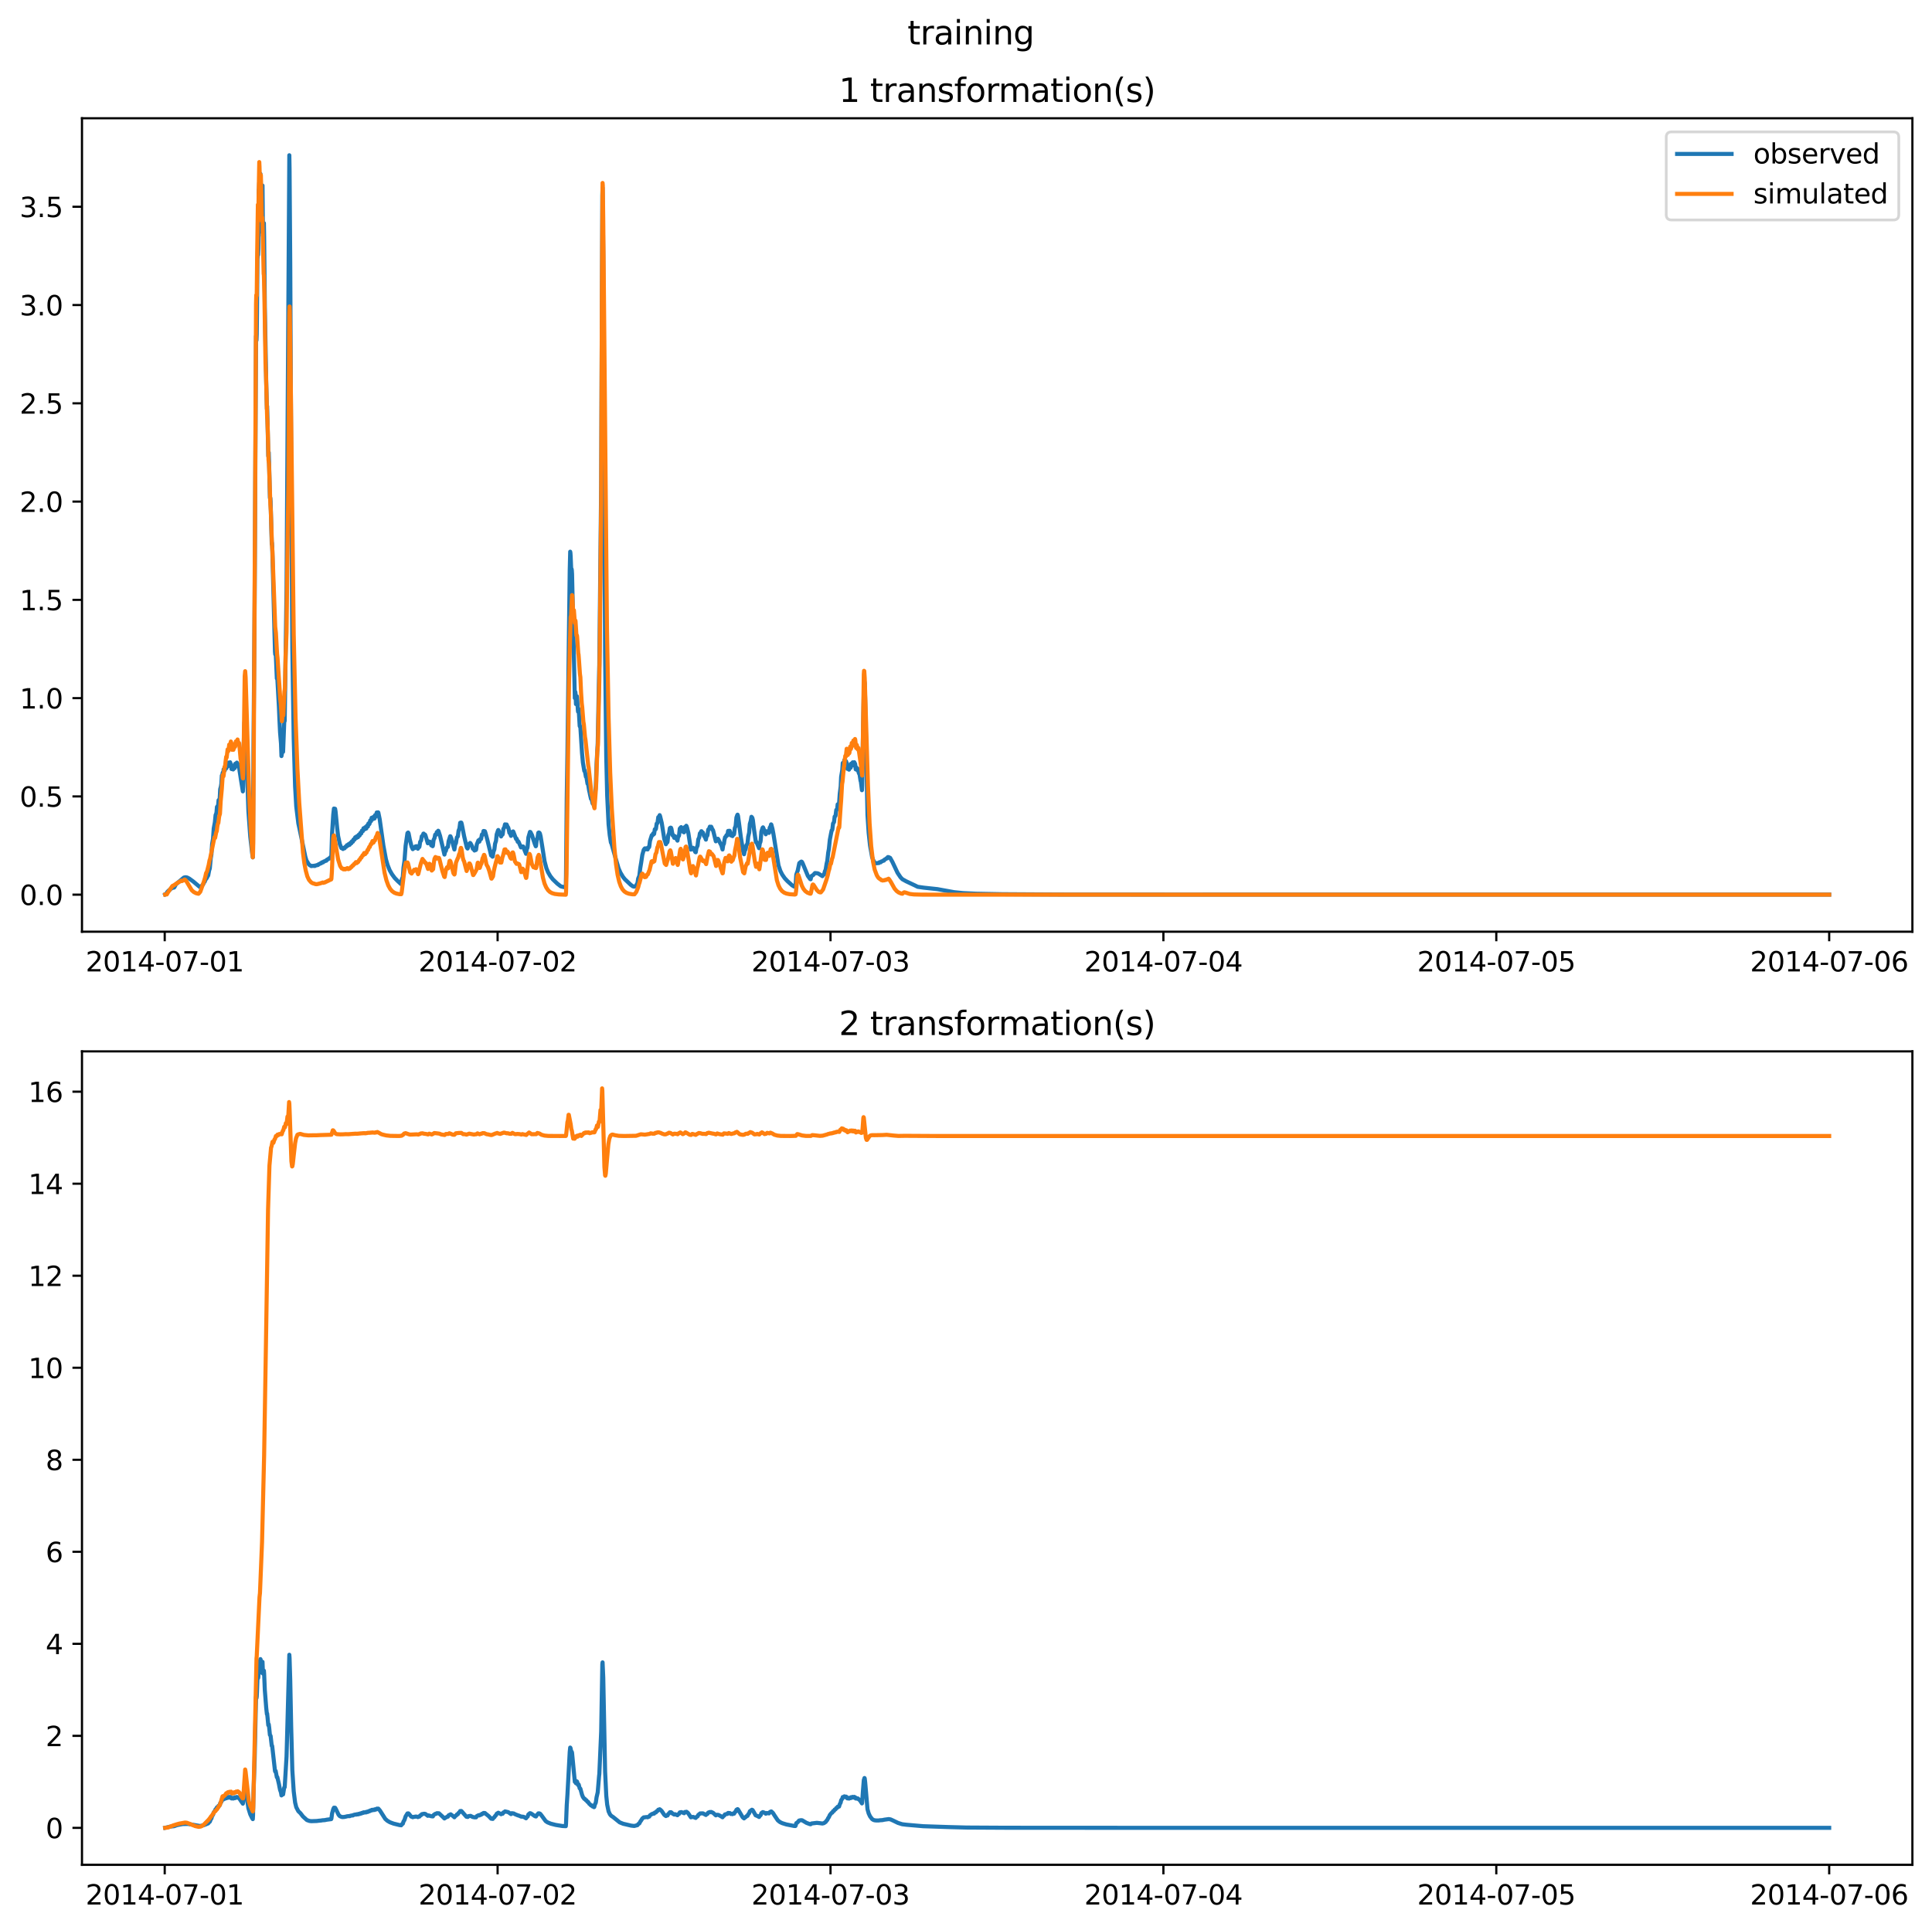 <?xml version="1.0" encoding="utf-8" standalone="no"?>
<!DOCTYPE svg PUBLIC "-//W3C//DTD SVG 1.1//EN"
  "http://www.w3.org/Graphics/SVG/1.1/DTD/svg11.dtd">
<svg xmlns:xlink="http://www.w3.org/1999/xlink" width="709.427pt" height="708.798pt" viewBox="0 0 709.427 708.798" xmlns="http://www.w3.org/2000/svg" version="1.1">
 <defs>
  <style type="text/css">*{stroke-linejoin: round; stroke-linecap: butt}</style>
 </defs>
 <g id="figure_1">
  <g id="patch_1">
   <path d="M 0 708.798 
L 709.427 708.798 
L 709.427 0 
L 0 0 
z
" style="fill: #ffffff"/>
  </g>
  <g id="axes_1">
   <g id="patch_2">
    <path d="M 30.103 342.2 
L 702.227 342.2 
L 702.227 43.44 
L 30.103 43.44 
z
" style="fill: #ffffff"/>
   </g>
   <g id="matplotlib.axis_1">
    <g id="xtick_1">
     <g id="line2d_1">
      <defs>
       <path id="m838c16065e" d="M 0 0 
L 0 3.5 
" style="stroke: #000000; stroke-width: 0.8"/>
      </defs>
      <g>
       <use xlink:href="#m838c16065e" x="60.484" y="342.2" style="stroke: #000000; stroke-width: 0.8"/>
      </g>
     </g>
     <g id="text_1">
      <!-- 2014-07-01 -->
      <g transform="translate(31.427 356.798) scale(0.1 -0.1)">
       <defs>
        <path id="DejaVuSans-32" d="M 1228 531 
L 3431 531 
L 3431 0 
L 469 0 
L 469 531 
Q 828 903 1448 1529 
Q 2069 2156 2228 2338 
Q 2531 2678 2651 2914 
Q 2772 3150 2772 3378 
Q 2772 3750 2511 3984 
Q 2250 4219 1831 4219 
Q 1534 4219 1204 4116 
Q 875 4013 500 3803 
L 500 4441 
Q 881 4594 1212 4672 
Q 1544 4750 1819 4750 
Q 2544 4750 2975 4387 
Q 3406 4025 3406 3419 
Q 3406 3131 3298 2873 
Q 3191 2616 2906 2266 
Q 2828 2175 2409 1742 
Q 1991 1309 1228 531 
z
" transform="scale(0.016)"/>
        <path id="DejaVuSans-30" d="M 2034 4250 
Q 1547 4250 1301 3770 
Q 1056 3291 1056 2328 
Q 1056 1369 1301 889 
Q 1547 409 2034 409 
Q 2525 409 2770 889 
Q 3016 1369 3016 2328 
Q 3016 3291 2770 3770 
Q 2525 4250 2034 4250 
z
M 2034 4750 
Q 2819 4750 3233 4129 
Q 3647 3509 3647 2328 
Q 3647 1150 3233 529 
Q 2819 -91 2034 -91 
Q 1250 -91 836 529 
Q 422 1150 422 2328 
Q 422 3509 836 4129 
Q 1250 4750 2034 4750 
z
" transform="scale(0.016)"/>
        <path id="DejaVuSans-31" d="M 794 531 
L 1825 531 
L 1825 4091 
L 703 3866 
L 703 4441 
L 1819 4666 
L 2450 4666 
L 2450 531 
L 3481 531 
L 3481 0 
L 794 0 
L 794 531 
z
" transform="scale(0.016)"/>
        <path id="DejaVuSans-34" d="M 2419 4116 
L 825 1625 
L 2419 1625 
L 2419 4116 
z
M 2253 4666 
L 3047 4666 
L 3047 1625 
L 3713 1625 
L 3713 1100 
L 3047 1100 
L 3047 0 
L 2419 0 
L 2419 1100 
L 313 1100 
L 313 1709 
L 2253 4666 
z
" transform="scale(0.016)"/>
        <path id="DejaVuSans-2d" d="M 313 2009 
L 1997 2009 
L 1997 1497 
L 313 1497 
L 313 2009 
z
" transform="scale(0.016)"/>
        <path id="DejaVuSans-37" d="M 525 4666 
L 3525 4666 
L 3525 4397 
L 1831 0 
L 1172 0 
L 2766 4134 
L 525 4134 
L 525 4666 
z
" transform="scale(0.016)"/>
       </defs>
       <use xlink:href="#DejaVuSans-32"/>
       <use xlink:href="#DejaVuSans-30" x="63.623"/>
       <use xlink:href="#DejaVuSans-31" x="127.246"/>
       <use xlink:href="#DejaVuSans-34" x="190.869"/>
       <use xlink:href="#DejaVuSans-2d" x="254.492"/>
       <use xlink:href="#DejaVuSans-30" x="290.576"/>
       <use xlink:href="#DejaVuSans-37" x="354.199"/>
       <use xlink:href="#DejaVuSans-2d" x="417.822"/>
       <use xlink:href="#DejaVuSans-30" x="453.906"/>
       <use xlink:href="#DejaVuSans-31" x="517.529"/>
      </g>
     </g>
    </g>
    <g id="xtick_2">
     <g id="line2d_2">
      <g>
       <use xlink:href="#m838c16065e" x="182.723" y="342.2" style="stroke: #000000; stroke-width: 0.8"/>
      </g>
     </g>
     <g id="text_2">
      <!-- 2014-07-02 -->
      <g transform="translate(153.665 356.798) scale(0.1 -0.1)">
       <use xlink:href="#DejaVuSans-32"/>
       <use xlink:href="#DejaVuSans-30" x="63.623"/>
       <use xlink:href="#DejaVuSans-31" x="127.246"/>
       <use xlink:href="#DejaVuSans-34" x="190.869"/>
       <use xlink:href="#DejaVuSans-2d" x="254.492"/>
       <use xlink:href="#DejaVuSans-30" x="290.576"/>
       <use xlink:href="#DejaVuSans-37" x="354.199"/>
       <use xlink:href="#DejaVuSans-2d" x="417.822"/>
       <use xlink:href="#DejaVuSans-30" x="453.906"/>
       <use xlink:href="#DejaVuSans-32" x="517.529"/>
      </g>
     </g>
    </g>
    <g id="xtick_3">
     <g id="line2d_3">
      <g>
       <use xlink:href="#m838c16065e" x="304.961" y="342.2" style="stroke: #000000; stroke-width: 0.8"/>
      </g>
     </g>
     <g id="text_3">
      <!-- 2014-07-03 -->
      <g transform="translate(275.903 356.798) scale(0.1 -0.1)">
       <defs>
        <path id="DejaVuSans-33" d="M 2597 2516 
Q 3050 2419 3304 2112 
Q 3559 1806 3559 1356 
Q 3559 666 3084 287 
Q 2609 -91 1734 -91 
Q 1441 -91 1130 -33 
Q 819 25 488 141 
L 488 750 
Q 750 597 1062 519 
Q 1375 441 1716 441 
Q 2309 441 2620 675 
Q 2931 909 2931 1356 
Q 2931 1769 2642 2001 
Q 2353 2234 1838 2234 
L 1294 2234 
L 1294 2753 
L 1863 2753 
Q 2328 2753 2575 2939 
Q 2822 3125 2822 3475 
Q 2822 3834 2567 4026 
Q 2313 4219 1838 4219 
Q 1578 4219 1281 4162 
Q 984 4106 628 3988 
L 628 4550 
Q 988 4650 1302 4700 
Q 1616 4750 1894 4750 
Q 2613 4750 3031 4423 
Q 3450 4097 3450 3541 
Q 3450 3153 3228 2886 
Q 3006 2619 2597 2516 
z
" transform="scale(0.016)"/>
       </defs>
       <use xlink:href="#DejaVuSans-32"/>
       <use xlink:href="#DejaVuSans-30" x="63.623"/>
       <use xlink:href="#DejaVuSans-31" x="127.246"/>
       <use xlink:href="#DejaVuSans-34" x="190.869"/>
       <use xlink:href="#DejaVuSans-2d" x="254.492"/>
       <use xlink:href="#DejaVuSans-30" x="290.576"/>
       <use xlink:href="#DejaVuSans-37" x="354.199"/>
       <use xlink:href="#DejaVuSans-2d" x="417.822"/>
       <use xlink:href="#DejaVuSans-30" x="453.906"/>
       <use xlink:href="#DejaVuSans-33" x="517.529"/>
      </g>
     </g>
    </g>
    <g id="xtick_4">
     <g id="line2d_4">
      <g>
       <use xlink:href="#m838c16065e" x="427.199" y="342.2" style="stroke: #000000; stroke-width: 0.8"/>
      </g>
     </g>
     <g id="text_4">
      <!-- 2014-07-04 -->
      <g transform="translate(398.141 356.798) scale(0.1 -0.1)">
       <use xlink:href="#DejaVuSans-32"/>
       <use xlink:href="#DejaVuSans-30" x="63.623"/>
       <use xlink:href="#DejaVuSans-31" x="127.246"/>
       <use xlink:href="#DejaVuSans-34" x="190.869"/>
       <use xlink:href="#DejaVuSans-2d" x="254.492"/>
       <use xlink:href="#DejaVuSans-30" x="290.576"/>
       <use xlink:href="#DejaVuSans-37" x="354.199"/>
       <use xlink:href="#DejaVuSans-2d" x="417.822"/>
       <use xlink:href="#DejaVuSans-30" x="453.906"/>
       <use xlink:href="#DejaVuSans-34" x="517.529"/>
      </g>
     </g>
    </g>
    <g id="xtick_5">
     <g id="line2d_5">
      <g>
       <use xlink:href="#m838c16065e" x="549.437" y="342.2" style="stroke: #000000; stroke-width: 0.8"/>
      </g>
     </g>
     <g id="text_5">
      <!-- 2014-07-05 -->
      <g transform="translate(520.38 356.798) scale(0.1 -0.1)">
       <defs>
        <path id="DejaVuSans-35" d="M 691 4666 
L 3169 4666 
L 3169 4134 
L 1269 4134 
L 1269 2991 
Q 1406 3038 1543 3061 
Q 1681 3084 1819 3084 
Q 2600 3084 3056 2656 
Q 3513 2228 3513 1497 
Q 3513 744 3044 326 
Q 2575 -91 1722 -91 
Q 1428 -91 1123 -41 
Q 819 9 494 109 
L 494 744 
Q 775 591 1075 516 
Q 1375 441 1709 441 
Q 2250 441 2565 725 
Q 2881 1009 2881 1497 
Q 2881 1984 2565 2268 
Q 2250 2553 1709 2553 
Q 1456 2553 1204 2497 
Q 953 2441 691 2322 
L 691 4666 
z
" transform="scale(0.016)"/>
       </defs>
       <use xlink:href="#DejaVuSans-32"/>
       <use xlink:href="#DejaVuSans-30" x="63.623"/>
       <use xlink:href="#DejaVuSans-31" x="127.246"/>
       <use xlink:href="#DejaVuSans-34" x="190.869"/>
       <use xlink:href="#DejaVuSans-2d" x="254.492"/>
       <use xlink:href="#DejaVuSans-30" x="290.576"/>
       <use xlink:href="#DejaVuSans-37" x="354.199"/>
       <use xlink:href="#DejaVuSans-2d" x="417.822"/>
       <use xlink:href="#DejaVuSans-30" x="453.906"/>
       <use xlink:href="#DejaVuSans-35" x="517.529"/>
      </g>
     </g>
    </g>
    <g id="xtick_6">
     <g id="line2d_6">
      <g>
       <use xlink:href="#m838c16065e" x="671.676" y="342.2" style="stroke: #000000; stroke-width: 0.8"/>
      </g>
     </g>
     <g id="text_6">
      <!-- 2014-07-06 -->
      <g transform="translate(642.618 356.798) scale(0.1 -0.1)">
       <defs>
        <path id="DejaVuSans-36" d="M 2113 2584 
Q 1688 2584 1439 2293 
Q 1191 2003 1191 1497 
Q 1191 994 1439 701 
Q 1688 409 2113 409 
Q 2538 409 2786 701 
Q 3034 994 3034 1497 
Q 3034 2003 2786 2293 
Q 2538 2584 2113 2584 
z
M 3366 4563 
L 3366 3988 
Q 3128 4100 2886 4159 
Q 2644 4219 2406 4219 
Q 1781 4219 1451 3797 
Q 1122 3375 1075 2522 
Q 1259 2794 1537 2939 
Q 1816 3084 2150 3084 
Q 2853 3084 3261 2657 
Q 3669 2231 3669 1497 
Q 3669 778 3244 343 
Q 2819 -91 2113 -91 
Q 1303 -91 875 529 
Q 447 1150 447 2328 
Q 447 3434 972 4092 
Q 1497 4750 2381 4750 
Q 2619 4750 2861 4703 
Q 3103 4656 3366 4563 
z
" transform="scale(0.016)"/>
       </defs>
       <use xlink:href="#DejaVuSans-32"/>
       <use xlink:href="#DejaVuSans-30" x="63.623"/>
       <use xlink:href="#DejaVuSans-31" x="127.246"/>
       <use xlink:href="#DejaVuSans-34" x="190.869"/>
       <use xlink:href="#DejaVuSans-2d" x="254.492"/>
       <use xlink:href="#DejaVuSans-30" x="290.576"/>
       <use xlink:href="#DejaVuSans-37" x="354.199"/>
       <use xlink:href="#DejaVuSans-2d" x="417.822"/>
       <use xlink:href="#DejaVuSans-30" x="453.906"/>
       <use xlink:href="#DejaVuSans-36" x="517.529"/>
      </g>
     </g>
    </g>
   </g>
   <g id="matplotlib.axis_2">
    <g id="ytick_1">
     <g id="line2d_7">
      <defs>
       <path id="m76cedc4c7b" d="M 0 0 
L -3.5 0 
" style="stroke: #000000; stroke-width: 0.8"/>
      </defs>
      <g>
       <use xlink:href="#m76cedc4c7b" x="30.103" y="328.599" style="stroke: #000000; stroke-width: 0.8"/>
      </g>
     </g>
     <g id="text_7">
      <!-- 0.0 -->
      <g transform="translate(7.2 332.398) scale(0.1 -0.1)">
       <defs>
        <path id="DejaVuSans-2e" d="M 684 794 
L 1344 794 
L 1344 0 
L 684 0 
L 684 794 
z
" transform="scale(0.016)"/>
       </defs>
       <use xlink:href="#DejaVuSans-30"/>
       <use xlink:href="#DejaVuSans-2e" x="63.623"/>
       <use xlink:href="#DejaVuSans-30" x="95.41"/>
      </g>
     </g>
    </g>
    <g id="ytick_2">
     <g id="line2d_8">
      <g>
       <use xlink:href="#m76cedc4c7b" x="30.103" y="292.505" style="stroke: #000000; stroke-width: 0.8"/>
      </g>
     </g>
     <g id="text_8">
      <!-- 0.5 -->
      <g transform="translate(7.2 296.304) scale(0.1 -0.1)">
       <use xlink:href="#DejaVuSans-30"/>
       <use xlink:href="#DejaVuSans-2e" x="63.623"/>
       <use xlink:href="#DejaVuSans-35" x="95.41"/>
      </g>
     </g>
    </g>
    <g id="ytick_3">
     <g id="line2d_9">
      <g>
       <use xlink:href="#m76cedc4c7b" x="30.103" y="256.411" style="stroke: #000000; stroke-width: 0.8"/>
      </g>
     </g>
     <g id="text_9">
      <!-- 1.0 -->
      <g transform="translate(7.2 260.21) scale(0.1 -0.1)">
       <use xlink:href="#DejaVuSans-31"/>
       <use xlink:href="#DejaVuSans-2e" x="63.623"/>
       <use xlink:href="#DejaVuSans-30" x="95.41"/>
      </g>
     </g>
    </g>
    <g id="ytick_4">
     <g id="line2d_10">
      <g>
       <use xlink:href="#m76cedc4c7b" x="30.103" y="220.317" style="stroke: #000000; stroke-width: 0.8"/>
      </g>
     </g>
     <g id="text_10">
      <!-- 1.5 -->
      <g transform="translate(7.2 224.116) scale(0.1 -0.1)">
       <use xlink:href="#DejaVuSans-31"/>
       <use xlink:href="#DejaVuSans-2e" x="63.623"/>
       <use xlink:href="#DejaVuSans-35" x="95.41"/>
      </g>
     </g>
    </g>
    <g id="ytick_5">
     <g id="line2d_11">
      <g>
       <use xlink:href="#m76cedc4c7b" x="30.103" y="184.223" style="stroke: #000000; stroke-width: 0.8"/>
      </g>
     </g>
     <g id="text_11">
      <!-- 2.0 -->
      <g transform="translate(7.2 188.022) scale(0.1 -0.1)">
       <use xlink:href="#DejaVuSans-32"/>
       <use xlink:href="#DejaVuSans-2e" x="63.623"/>
       <use xlink:href="#DejaVuSans-30" x="95.41"/>
      </g>
     </g>
    </g>
    <g id="ytick_6">
     <g id="line2d_12">
      <g>
       <use xlink:href="#m76cedc4c7b" x="30.103" y="148.129" style="stroke: #000000; stroke-width: 0.8"/>
      </g>
     </g>
     <g id="text_12">
      <!-- 2.5 -->
      <g transform="translate(7.2 151.928) scale(0.1 -0.1)">
       <use xlink:href="#DejaVuSans-32"/>
       <use xlink:href="#DejaVuSans-2e" x="63.623"/>
       <use xlink:href="#DejaVuSans-35" x="95.41"/>
      </g>
     </g>
    </g>
    <g id="ytick_7">
     <g id="line2d_13">
      <g>
       <use xlink:href="#m76cedc4c7b" x="30.103" y="112.034" style="stroke: #000000; stroke-width: 0.8"/>
      </g>
     </g>
     <g id="text_13">
      <!-- 3.0 -->
      <g transform="translate(7.2 115.834) scale(0.1 -0.1)">
       <use xlink:href="#DejaVuSans-33"/>
       <use xlink:href="#DejaVuSans-2e" x="63.623"/>
       <use xlink:href="#DejaVuSans-30" x="95.41"/>
      </g>
     </g>
    </g>
    <g id="ytick_8">
     <g id="line2d_14">
      <g>
       <use xlink:href="#m76cedc4c7b" x="30.103" y="75.94" style="stroke: #000000; stroke-width: 0.8"/>
      </g>
     </g>
     <g id="text_14">
      <!-- 3.5 -->
      <g transform="translate(7.2 79.74) scale(0.1 -0.1)">
       <use xlink:href="#DejaVuSans-33"/>
       <use xlink:href="#DejaVuSans-2e" x="63.623"/>
       <use xlink:href="#DejaVuSans-35" x="95.41"/>
      </g>
     </g>
    </g>
   </g>
   <g id="line2d_15">
    <path d="M 60.654 328.481 
L 60.994 328.244 
L 61.164 328.157 
L 61.418 327.621 
L 61.928 327.096 
L 62.182 326.882 
L 62.352 326.839 
L 62.692 326.43 
L 63.031 326.286 
L 63.286 326.089 
L 63.88 326.003 
L 64.05 325.852 
L 64.304 325.344 
L 64.644 324.735 
L 67.53 322.308 
L 68.124 322.2 
L 68.719 322.294 
L 69.483 322.687 
L 70.926 323.73 
L 73.302 325.731 
L 73.472 325.701 
L 73.812 325.612 
L 73.982 325.575 
L 74.321 325.059 
L 74.576 324.854 
L 74.915 324.096 
L 75.17 323.855 
L 75.425 323.133 
L 75.934 322.473 
L 76.189 321.91 
L 76.443 321.573 
L 76.783 319.748 
L 77.038 318.953 
L 77.377 315.311 
L 77.632 313.836 
L 77.886 309.976 
L 78.226 308.046 
L 78.481 304.292 
L 78.905 301.985 
L 79.16 299.377 
L 79.414 298.775 
L 79.499 298.348 
L 79.669 296.364 
L 80.093 295.808 
L 80.263 293.885 
L 80.603 293.631 
L 80.688 293.11 
L 80.857 289.843 
L 81.112 288.894 
L 81.282 287.828 
L 81.452 284.856 
L 81.621 284.657 
L 81.791 283.767 
L 81.961 284.253 
L 82.131 282.551 
L 82.301 282.816 
L 82.385 282.685 
L 82.555 282.96 
L 82.725 281.62 
L 82.895 282.186 
L 82.98 282.03 
L 83.065 282.089 
L 83.149 282.147 
L 83.319 280.579 
L 83.489 281.087 
L 83.574 280.974 
L 83.744 281.389 
L 83.913 280.088 
L 84.083 280.717 
L 84.168 280.655 
L 84.338 281.188 
L 84.508 279.979 
L 84.677 280.626 
L 84.762 280.582 
L 84.847 280.884 
L 85.017 282.458 
L 85.187 281.445 
L 85.357 282.054 
L 85.441 282.044 
L 85.611 282.613 
L 85.781 281.368 
L 85.951 282.029 
L 86.036 281.888 
L 86.205 282.099 
L 86.375 280.517 
L 86.545 281.005 
L 86.63 280.895 
L 86.8 281.364 
L 86.969 280.094 
L 87.139 280.673 
L 87.224 280.617 
L 87.394 281.322 
L 87.479 280.665 
L 87.564 280.764 
L 87.818 281.918 
L 87.988 283.223 
L 88.158 284.261 
L 88.497 286.461 
L 89.176 290.664 
L 89.261 288.887 
L 89.431 275.944 
L 89.601 269.926 
L 89.771 265.236 
L 90.28 270.447 
L 91.214 297.822 
L 91.893 307.275 
L 92.572 313.251 
L 92.827 314.891 
L 92.912 309.156 
L 93.081 274.757 
L 93.506 220.893 
L 94.015 123.467 
L 94.1 124.162 
L 94.185 124.995 
L 94.27 122.798 
L 94.355 115.233 
L 94.524 95.236 
L 94.609 94.223 
L 94.694 90.265 
L 94.779 93.643 
L 94.864 91.535 
L 95.034 69.676 
L 95.119 69.588 
L 95.203 67.149 
L 95.458 79.296 
L 95.628 63.846 
L 95.713 64.559 
L 96.052 85.108 
L 96.222 68.782 
L 96.307 78.067 
L 96.392 68.158 
L 96.562 86.582 
L 96.647 85.837 
L 96.731 86.922 
L 96.901 81.953 
L 96.986 86.876 
L 97.241 112.41 
L 97.75 140.071 
L 98.005 150.185 
L 98.09 149.207 
L 98.259 156.104 
L 98.514 167.523 
L 98.684 166.19 
L 98.854 171.729 
L 99.108 182.763 
L 99.193 183.218 
L 99.278 182.936 
L 99.363 184.187 
L 99.787 199.882 
L 99.872 199.38 
L 99.957 200.592 
L 100.976 239.345 
L 101.061 240.341 
L 101.146 239.202 
L 101.231 239.362 
L 101.655 249.194 
L 101.74 248.676 
L 101.825 248.956 
L 102.419 259.728 
L 102.589 263.696 
L 102.843 269.023 
L 103.183 273.1 
L 103.353 277.692 
L 103.777 275.2 
L 103.947 276.14 
L 104.371 265.256 
L 104.541 264.774 
L 105.22 216.672 
L 106.239 57.02 
L 106.324 62.013 
L 106.578 97.381 
L 106.918 169.476 
L 107.342 238.122 
L 107.852 271.298 
L 108.361 288.819 
L 108.786 296.196 
L 109.549 302.421 
L 109.889 303.981 
L 110.653 307.623 
L 112.096 314.605 
L 112.521 316.027 
L 113.369 317.421 
L 113.794 317.822 
L 114.049 317.918 
L 114.303 318.105 
L 114.558 318.014 
L 114.982 318.055 
L 115.237 317.977 
L 115.577 318.072 
L 115.831 317.871 
L 116.256 317.829 
L 116.51 317.684 
L 116.765 317.705 
L 117.02 317.411 
L 117.444 317.278 
L 117.699 317.07 
L 117.953 317.074 
L 118.208 316.725 
L 118.463 316.721 
L 118.632 316.733 
L 118.887 316.418 
L 119.312 316.312 
L 119.566 316.106 
L 119.821 316.131 
L 120.076 315.74 
L 120.5 315.556 
L 120.755 315.309 
L 121.009 315.327 
L 121.264 314.871 
L 121.519 314.881 
L 121.604 314.913 
L 121.688 314.073 
L 121.943 305.963 
L 122.368 299.214 
L 122.622 296.97 
L 123.047 297.054 
L 123.216 298.04 
L 123.811 304.155 
L 124.15 307.053 
L 124.829 310.19 
L 124.999 310.543 
L 125.339 311.49 
L 125.508 311.373 
L 125.933 311.824 
L 126.103 311.455 
L 126.272 311.487 
L 126.527 311.569 
L 126.782 311.035 
L 127.121 311.031 
L 127.376 310.424 
L 127.631 310.53 
L 127.8 310.563 
L 127.97 310.056 
L 128.14 310.101 
L 128.395 310.278 
L 128.649 309.567 
L 128.819 309.667 
L 128.989 309.742 
L 129.243 308.986 
L 129.413 309.084 
L 129.583 309.143 
L 129.838 308.291 
L 130.007 308.373 
L 130.177 308.397 
L 130.432 307.527 
L 130.602 307.642 
L 130.856 307.797 
L 131.026 307.149 
L 131.111 307.128 
L 131.451 307.494 
L 131.705 306.614 
L 132.045 306.877 
L 132.299 305.94 
L 132.639 306.143 
L 132.894 305.086 
L 133.233 305.274 
L 133.488 304.207 
L 133.912 304.594 
L 134.082 303.841 
L 134.167 303.862 
L 134.422 304.359 
L 134.506 304.308 
L 134.761 303.23 
L 135.101 303.565 
L 135.27 302.471 
L 135.355 302.4 
L 135.61 302.692 
L 135.695 302.558 
L 135.95 301.323 
L 136.204 301.619 
L 136.289 301.504 
L 136.459 300.357 
L 136.544 300.33 
L 136.968 300.83 
L 137.138 300.032 
L 137.308 300.365 
L 137.478 300.649 
L 137.562 300.552 
L 137.732 299.387 
L 137.817 299.406 
L 138.072 299.829 
L 138.157 299.701 
L 138.326 298.417 
L 138.411 298.403 
L 138.666 298.583 
L 138.751 298.564 
L 138.836 298.356 
L 138.921 298.436 
L 139.43 300.929 
L 139.77 303.369 
L 140.788 310.631 
L 141.722 315.637 
L 142.316 317.691 
L 143.08 319.609 
L 143.929 321.086 
L 144.948 322.474 
L 146.051 323.604 
L 147.24 324.692 
L 147.325 324.574 
L 147.579 322.9 
L 147.919 322.069 
L 148.173 318.619 
L 148.513 316.306 
L 148.937 310.677 
L 149.616 305.987 
L 149.871 305.773 
L 150.041 306.094 
L 150.465 308.264 
L 151.144 311.003 
L 151.569 311.882 
L 151.824 311.409 
L 152.248 311.513 
L 152.503 310.878 
L 153.012 310.793 
L 153.182 311.077 
L 153.436 311.729 
L 153.691 311.158 
L 153.946 311.122 
L 154.031 310.891 
L 154.285 309.186 
L 154.625 308.69 
L 154.88 307.147 
L 155.134 306.932 
L 155.304 306.739 
L 155.474 306.182 
L 155.559 306.164 
L 155.898 306.748 
L 155.983 306.579 
L 156.068 306.532 
L 156.238 306.879 
L 157.087 309.717 
L 157.341 309.025 
L 157.681 309.229 
L 157.851 309.147 
L 158.02 309.395 
L 158.36 310.5 
L 158.445 310.4 
L 158.615 310.474 
L 158.869 310.795 
L 158.954 310.62 
L 159.209 308.493 
L 159.548 307.826 
L 159.803 306.566 
L 159.973 306.584 
L 160.143 306.614 
L 160.397 305.612 
L 160.567 305.62 
L 160.737 305.631 
L 160.907 305.12 
L 160.991 305.186 
L 161.586 306.999 
L 163.199 313.868 
L 163.453 312.765 
L 163.708 312.522 
L 163.878 311.855 
L 164.132 311.255 
L 164.472 311.038 
L 164.726 308.986 
L 165.321 307.136 
L 165.406 307.17 
L 165.745 308.001 
L 166.085 309.168 
L 166.849 312.009 
L 167.103 310.298 
L 167.443 309.583 
L 167.613 308.388 
L 167.782 307.54 
L 168.122 307.202 
L 168.377 305.14 
L 168.716 304.247 
L 168.971 302.206 
L 169.226 302.11 
L 169.395 302.143 
L 169.565 302.711 
L 170.414 307.069 
L 171.433 311.335 
L 171.687 311.654 
L 171.772 311.523 
L 172.027 310.242 
L 172.621 309.598 
L 172.791 309.774 
L 173.385 310.886 
L 173.64 311.749 
L 173.725 311.681 
L 173.894 311.83 
L 174.234 312.384 
L 174.489 311.947 
L 174.743 312.189 
L 174.828 312.05 
L 175.083 310.155 
L 175.677 308.653 
L 175.847 308.836 
L 176.017 309.125 
L 176.271 308.213 
L 176.611 308.199 
L 176.696 308.01 
L 176.95 306.525 
L 177.29 306.541 
L 177.545 305.218 
L 177.714 305.211 
L 178.054 305.307 
L 178.224 305.789 
L 178.903 308.267 
L 180.346 314.21 
L 180.431 314.171 
L 180.6 314.26 
L 180.855 314.653 
L 180.94 314.57 
L 181.195 312.89 
L 181.534 311.959 
L 181.789 309.907 
L 182.128 308.842 
L 182.383 306.474 
L 182.892 304.948 
L 182.977 304.844 
L 183.147 305.169 
L 183.402 306.059 
L 183.572 305.996 
L 183.826 306.813 
L 183.996 307.224 
L 184.251 306.224 
L 184.505 306.565 
L 184.59 306.391 
L 184.845 304.424 
L 185.184 303.89 
L 185.439 302.774 
L 185.609 302.964 
L 185.864 303.363 
L 186.033 302.824 
L 186.203 303.218 
L 186.458 303.868 
L 186.543 303.829 
L 186.712 304.247 
L 187.052 305.907 
L 187.137 305.873 
L 187.307 306.117 
L 187.646 307.012 
L 187.901 305.585 
L 188.155 305.669 
L 188.41 305.366 
L 188.495 305.476 
L 189.514 308.166 
L 189.683 308.012 
L 189.853 308.422 
L 190.108 309.184 
L 190.278 308.999 
L 190.447 309.23 
L 191.296 311.241 
L 191.466 310.856 
L 191.975 310.924 
L 192.145 310.915 
L 192.57 312.133 
L 193.164 313.592 
L 193.419 311.91 
L 193.673 311.382 
L 193.758 310.841 
L 194.013 307.601 
L 194.607 305.544 
L 194.777 305.599 
L 195.371 306.774 
L 195.795 308.186 
L 196.39 309.997 
L 196.729 310.824 
L 196.814 310.725 
L 197.069 308.571 
L 197.408 307.58 
L 197.663 305.872 
L 197.833 305.748 
L 198.087 305.864 
L 198.257 306.164 
L 198.512 307.173 
L 199.106 310.849 
L 199.955 316.294 
L 200.634 318.877 
L 201.228 320.328 
L 202.077 321.792 
L 203.011 322.973 
L 204.624 324.526 
L 205.897 325.522 
L 206.576 325.716 
L 207.765 325.944 
L 207.849 321.576 
L 208.104 293.392 
L 208.359 276.904 
L 209.208 209.384 
L 209.377 202.63 
L 209.462 203.111 
L 209.547 204.441 
L 209.717 208.572 
L 209.802 209.551 
L 209.887 208.974 
L 209.972 209.446 
L 210.057 210.833 
L 211.075 256.399 
L 211.16 255.456 
L 211.245 254.112 
L 211.33 254.665 
L 211.5 258.623 
L 211.584 258.166 
L 211.669 258.223 
L 211.839 255.743 
L 211.924 256.219 
L 212.179 260.637 
L 212.264 261.406 
L 212.433 260.303 
L 212.518 260.876 
L 212.858 266.655 
L 212.943 266.848 
L 213.028 266.735 
L 213.112 267.088 
L 213.707 276.491 
L 213.876 278.294 
L 214.046 280.116 
L 214.556 283.154 
L 214.64 282.844 
L 214.725 283.023 
L 215.15 285.312 
L 215.235 285.054 
L 215.32 285.282 
L 215.659 287.398 
L 215.744 287.863 
L 215.829 287.553 
L 215.914 287.789 
L 216.338 290.42 
L 216.508 291.086 
L 216.678 291.963 
L 217.017 293.434 
L 217.102 293.126 
L 217.187 293.258 
L 217.612 295.108 
L 217.696 294.723 
L 217.781 294.749 
L 218.121 296.12 
L 218.206 295.877 
L 218.46 291.704 
L 218.715 289.616 
L 218.8 288.37 
L 219.055 280.688 
L 219.479 272.933 
L 219.988 247.034 
L 220.073 244.134 
L 220.752 177.611 
L 221.177 71.781 
L 221.262 68.958 
L 221.431 85.04 
L 221.516 93.283 
L 222.195 240.213 
L 222.62 278.1 
L 222.959 292.173 
L 223.469 302.74 
L 223.893 306.761 
L 224.318 309.407 
L 224.572 309.942 
L 225.676 313.894 
L 227.119 318.883 
L 227.798 320.468 
L 228.732 322.026 
L 229.411 322.893 
L 231.618 324.985 
L 232.382 325.532 
L 232.891 325.65 
L 233.146 325.528 
L 233.486 325.503 
L 233.825 324.774 
L 234.08 324.35 
L 234.334 322.686 
L 234.759 321.669 
L 235.098 318.867 
L 235.438 316.826 
L 235.862 313.983 
L 236.372 312.14 
L 236.626 311.782 
L 236.796 311.593 
L 236.966 311.758 
L 237.136 311.97 
L 237.39 311.559 
L 237.815 311.99 
L 238.069 311.222 
L 238.324 311.183 
L 238.409 310.957 
L 238.664 308.901 
L 239.343 306.742 
L 239.428 306.785 
L 239.597 306.839 
L 239.852 306.091 
L 240.022 306.25 
L 240.107 306.372 
L 240.192 306.271 
L 240.446 304.58 
L 240.786 304.57 
L 240.871 304.333 
L 241.125 302.509 
L 241.38 302.358 
L 241.465 302.021 
L 241.72 300.114 
L 242.059 300.018 
L 242.229 299.388 
L 242.399 299.832 
L 242.993 302.285 
L 243.927 308.192 
L 244.181 308.887 
L 244.521 310.075 
L 244.776 309.208 
L 245.03 309.406 
L 245.115 309.153 
L 245.37 306.843 
L 245.709 305.886 
L 245.964 304.165 
L 246.219 303.986 
L 246.388 304.011 
L 246.558 304.434 
L 246.983 306.801 
L 247.068 306.638 
L 247.152 306.635 
L 247.577 307.724 
L 247.747 307.113 
L 247.832 307.115 
L 248.765 308.752 
L 249.02 307.2 
L 249.275 307.05 
L 249.36 306.673 
L 249.614 304.343 
L 250.039 303.852 
L 250.123 303.791 
L 250.293 304.085 
L 250.633 305.4 
L 250.803 304.897 
L 250.972 305.226 
L 251.142 305.708 
L 251.227 305.631 
L 251.482 303.757 
L 251.736 303.794 
L 251.991 303.287 
L 252.076 303.361 
L 252.331 304.154 
L 252.755 305.91 
L 253.689 312.055 
L 253.774 311.738 
L 253.943 311.59 
L 254.113 311.718 
L 254.283 311.569 
L 254.453 311.369 
L 254.623 311.564 
L 255.302 312.921 
L 255.471 313.023 
L 255.726 311.526 
L 256.151 310.582 
L 256.405 308.28 
L 256.745 307.598 
L 256.999 306.089 
L 257.169 305.905 
L 257.339 305.824 
L 257.509 305.298 
L 257.594 305.287 
L 257.848 305.843 
L 257.933 305.997 
L 258.103 305.787 
L 258.273 306.241 
L 258.527 307.09 
L 258.697 307.08 
L 259.206 308.382 
L 259.461 306.983 
L 259.716 306.932 
L 259.801 306.6 
L 260.055 304.696 
L 260.395 304.413 
L 260.65 303.625 
L 260.819 303.859 
L 260.989 304.119 
L 261.159 303.644 
L 261.329 303.999 
L 261.583 304.765 
L 261.668 304.677 
L 261.838 304.973 
L 262.857 309.007 
L 263.111 308.111 
L 263.451 308.298 
L 263.621 308.065 
L 263.79 308.285 
L 264.215 309.205 
L 264.894 310.507 
L 265.318 312.006 
L 265.573 310.369 
L 265.828 309.872 
L 265.997 308.624 
L 266.252 307.472 
L 266.507 307.366 
L 266.761 306.734 
L 266.931 306.786 
L 267.016 306.87 
L 267.101 306.773 
L 267.356 305.183 
L 267.95 305.139 
L 268.374 306.842 
L 268.459 306.611 
L 268.544 306.508 
L 268.714 306.748 
L 268.969 307.087 
L 269.223 306.104 
L 269.478 306.519 
L 269.563 306.321 
L 269.817 304.096 
L 270.072 303.58 
L 270.157 303.037 
L 270.412 300.27 
L 270.751 299.309 
L 270.836 299.212 
L 271.006 299.738 
L 271.43 302.846 
L 272.025 307.417 
L 272.873 312.693 
L 273.213 313.75 
L 273.468 312.478 
L 273.807 311.88 
L 274.062 310.43 
L 274.316 310.122 
L 274.401 310.062 
L 274.486 309.776 
L 274.741 307.276 
L 275.08 305.855 
L 275.335 302.646 
L 275.675 301.477 
L 275.929 300 
L 276.099 300.155 
L 276.269 300.438 
L 276.439 301.115 
L 276.863 304.572 
L 277.542 309.27 
L 277.712 309.142 
L 278.731 311.533 
L 278.985 309.81 
L 279.24 309.162 
L 279.325 308.607 
L 279.58 305.448 
L 280.004 304.074 
L 280.174 303.872 
L 280.344 304.212 
L 280.598 305.064 
L 280.683 304.96 
L 280.768 304.999 
L 281.023 305.954 
L 281.192 306.423 
L 281.362 305.362 
L 281.447 305.321 
L 281.787 305.694 
L 281.956 305.294 
L 282.041 305.327 
L 282.381 305.909 
L 282.635 304.009 
L 282.975 303.445 
L 283.145 302.781 
L 283.23 302.857 
L 283.654 304.448 
L 283.994 306.249 
L 285.861 317.842 
L 286.54 319.872 
L 287.219 321.207 
L 288.153 322.56 
L 289.172 323.643 
L 290.87 325.172 
L 291.549 325.591 
L 292.058 325.716 
L 292.143 325.223 
L 292.398 321.247 
L 292.652 320.493 
L 292.907 319.802 
L 293.501 317.014 
L 294.01 316.591 
L 294.265 316.45 
L 294.435 316.526 
L 294.69 316.964 
L 296.642 321.693 
L 297.491 322.874 
L 297.661 322.935 
L 297.915 321.837 
L 298.17 321.626 
L 298.509 321.473 
L 299.273 320.65 
L 300.292 320.761 
L 300.801 321.026 
L 301.99 321.796 
L 302.245 321.379 
L 302.584 321.189 
L 302.924 319.961 
L 303.178 319.44 
L 303.518 317.287 
L 303.773 316.217 
L 304.112 313.195 
L 304.367 311.789 
L 304.706 308.478 
L 305.131 306.233 
L 305.385 305.005 
L 305.555 304.897 
L 305.64 304.611 
L 305.895 302.43 
L 306.234 301.995 
L 306.489 299.914 
L 306.744 299.749 
L 306.828 299.451 
L 307.083 297.464 
L 307.338 297.341 
L 307.423 297.072 
L 307.592 295.416 
L 307.762 295.37 
L 307.932 295.302 
L 308.017 295.43 
L 308.102 295.218 
L 308.356 291.55 
L 308.696 288.841 
L 308.866 285.301 
L 309.29 282.79 
L 309.46 280.249 
L 309.63 280.237 
L 309.715 280.011 
L 309.884 280.321 
L 310.054 279.143 
L 310.224 279.784 
L 310.309 279.784 
L 310.479 280.508 
L 310.648 279.566 
L 310.818 280.186 
L 310.903 280.158 
L 310.988 280.478 
L 311.158 282.382 
L 311.328 281.622 
L 311.497 282.185 
L 311.582 282.131 
L 311.752 282.682 
L 311.922 281.478 
L 312.091 282.005 
L 312.176 281.822 
L 312.261 281.879 
L 312.346 281.988 
L 312.516 280.488 
L 312.686 280.815 
L 312.771 280.669 
L 312.94 281.168 
L 313.11 279.993 
L 313.28 280.486 
L 313.365 280.417 
L 313.535 281.085 
L 313.704 279.961 
L 313.874 280.514 
L 313.959 280.442 
L 314.044 280.728 
L 314.214 282.576 
L 314.383 281.776 
L 314.553 282.306 
L 314.638 282.247 
L 314.808 282.895 
L 314.893 282.277 
L 314.978 282.395 
L 315.232 283.437 
L 315.402 284.055 
L 315.487 283.722 
L 315.572 283.995 
L 315.996 286.79 
L 316.081 286.812 
L 316.506 290.232 
L 316.591 288.505 
L 316.845 272.166 
L 317.185 253.82 
L 317.439 250.401 
L 317.524 250.97 
L 317.694 257.072 
L 318.543 299.366 
L 318.967 305.825 
L 319.477 310.561 
L 320.241 314.834 
L 320.58 315.762 
L 321.005 316.606 
L 321.344 316.937 
L 321.514 317.108 
L 321.769 317.005 
L 322.193 317.053 
L 322.448 316.936 
L 322.702 316.989 
L 322.957 316.673 
L 323.297 316.724 
L 323.382 316.717 
L 323.636 316.405 
L 324.061 316.293 
L 324.315 316.081 
L 324.57 316.095 
L 324.825 315.698 
L 325.249 315.509 
L 325.504 315.251 
L 325.758 315.265 
L 326.013 314.796 
L 326.268 314.802 
L 326.862 315.082 
L 327.711 316.61 
L 329.578 320.572 
L 330.682 322.221 
L 331.361 322.926 
L 331.785 323.157 
L 332.719 323.677 
L 335.945 325.198 
L 336.964 325.705 
L 339.171 326.025 
L 344.264 326.571 
L 346.216 326.934 
L 350.376 327.688 
L 353.602 328.016 
L 358.355 328.243 
L 368.117 328.427 
L 389.339 328.552 
L 428.218 328.572 
L 629.571 328.568 
L 671.676 328.568 
L 671.676 328.568 
" clip-path="url(#p4ae0d18fdd)" style="fill: none; stroke: #1f77b4; stroke-width: 1.5; stroke-linecap: square"/>
   </g>
   <g id="line2d_16">
    <path d="M 60.654 328.567 
L 61.248 328.511 
L 61.588 327.9 
L 63.286 325.422 
L 63.54 325.264 
L 63.795 325.222 
L 64.135 324.932 
L 64.389 324.833 
L 64.729 324.517 
L 64.983 324.433 
L 65.323 324.138 
L 65.578 324.078 
L 65.917 323.798 
L 66.172 323.754 
L 66.511 323.479 
L 66.851 323.605 
L 67.191 323.382 
L 67.445 323.345 
L 67.785 323.034 
L 68.124 323.241 
L 68.379 323.552 
L 70.416 326.976 
L 71.18 327.636 
L 72.029 328.069 
L 72.878 328.266 
L 73.218 327.919 
L 73.557 327.494 
L 74.83 323.922 
L 75.17 322.78 
L 75.34 322.212 
L 75.679 320.674 
L 76.019 320.073 
L 76.443 318.387 
L 76.613 317.767 
L 76.953 315.939 
L 77.122 315.531 
L 78.735 307.533 
L 78.82 307.572 
L 78.99 307.734 
L 79.16 306.852 
L 79.414 305.597 
L 79.584 305.361 
L 79.839 303.326 
L 80.009 302.535 
L 80.178 302.283 
L 80.433 300.141 
L 80.603 299.364 
L 80.688 299.22 
L 80.773 298.821 
L 81.027 294.343 
L 81.282 291.575 
L 81.452 289.759 
L 81.791 284.648 
L 81.876 284.698 
L 82.046 285.141 
L 82.131 284.688 
L 82.47 281.599 
L 82.64 281.632 
L 82.81 279.853 
L 83.065 277.932 
L 83.234 278.226 
L 83.404 276.75 
L 83.574 275.255 
L 83.659 275.311 
L 83.829 275.909 
L 83.913 275.595 
L 84.168 273.465 
L 84.253 273.635 
L 84.423 274.442 
L 84.508 274.223 
L 84.762 272.348 
L 84.847 272.568 
L 85.187 275.393 
L 85.441 274.167 
L 85.696 275.395 
L 85.781 275.193 
L 86.036 273.263 
L 86.205 273.954 
L 86.29 274.323 
L 86.375 274.12 
L 86.63 272.271 
L 86.8 273.054 
L 86.884 273.471 
L 86.969 273.315 
L 87.224 271.603 
L 87.394 272.512 
L 87.564 273.279 
L 87.733 272.83 
L 87.818 272.994 
L 87.988 274.731 
L 88.328 278.509 
L 88.497 279.461 
L 89.176 285.78 
L 89.261 285.9 
L 89.346 284.541 
L 89.516 272.73 
L 89.856 248.299 
L 90.025 246.507 
L 90.195 248.769 
L 90.535 259.891 
L 91.468 291.211 
L 92.063 304.418 
L 92.657 313.018 
L 92.827 314.891 
L 92.912 313.74 
L 92.996 309.738 
L 93.166 281.047 
L 93.506 214.352 
L 93.676 184.042 
L 94.015 111.577 
L 94.1 108.356 
L 94.185 108.805 
L 94.27 108.606 
L 94.439 92.726 
L 94.694 75.171 
L 94.864 78.566 
L 95.034 68.413 
L 95.203 59.526 
L 95.288 61.163 
L 95.543 69.876 
L 95.713 64.204 
L 95.798 64.421 
L 96.137 81.234 
L 96.222 80.394 
L 96.307 79.879 
L 96.392 81.524 
L 96.816 100.566 
L 96.901 101.054 
L 97.071 107.689 
L 97.495 133.602 
L 97.665 137.373 
L 98.09 153.345 
L 98.175 153.914 
L 98.344 158.869 
L 98.599 168.942 
L 98.769 170.326 
L 98.939 175.076 
L 99.278 185.252 
L 99.448 187.791 
L 99.872 200.035 
L 100.042 202.521 
L 101.061 230.25 
L 101.315 232.439 
L 101.74 240.144 
L 101.91 241.691 
L 102.419 249.383 
L 102.589 251.817 
L 102.928 256.869 
L 103.098 258.298 
L 103.522 264.894 
L 103.777 262.51 
L 103.862 262.582 
L 103.947 262.853 
L 104.032 262.722 
L 104.202 258.929 
L 104.456 253.908 
L 104.541 253.511 
L 104.626 252.558 
L 104.881 240.962 
L 105.135 234.51 
L 105.22 232.205 
L 105.475 209.294 
L 105.899 178.445 
L 106.239 115.678 
L 106.324 112.575 
L 106.409 114.12 
L 106.663 131.767 
L 107.852 232.908 
L 108.531 263.542 
L 109.21 282.367 
L 109.889 294.959 
L 111.247 313.109 
L 111.757 317.045 
L 112.266 319.721 
L 112.86 321.898 
L 113.454 323.157 
L 114.133 323.95 
L 114.558 324.283 
L 114.813 324.378 
L 115.152 324.509 
L 115.407 324.532 
L 115.831 324.74 
L 116.086 324.729 
L 116.341 324.774 
L 116.68 324.643 
L 116.935 324.656 
L 117.274 324.494 
L 117.529 324.497 
L 117.868 324.318 
L 118.123 324.315 
L 118.463 324.119 
L 118.802 324.254 
L 119.142 324.088 
L 119.396 324.07 
L 119.736 323.822 
L 119.991 323.79 
L 120.33 323.531 
L 120.585 323.503 
L 120.924 323.239 
L 121.179 323.215 
L 121.519 322.937 
L 121.604 323.009 
L 121.688 322.786 
L 121.858 320.372 
L 122.368 307.856 
L 122.537 306.88 
L 122.622 306.829 
L 122.792 307.454 
L 124.15 315.631 
L 124.914 318.068 
L 125.339 318.745 
L 125.508 318.978 
L 125.763 318.961 
L 126.103 319.297 
L 126.357 319.125 
L 126.697 319.327 
L 126.951 319.058 
L 127.291 319.177 
L 127.546 318.84 
L 127.715 318.967 
L 127.97 319.218 
L 128.31 318.922 
L 128.479 318.999 
L 128.649 318.733 
L 128.904 318.427 
L 129.074 318.475 
L 129.243 318.179 
L 129.498 317.852 
L 129.668 317.904 
L 129.838 317.597 
L 130.092 317.26 
L 130.262 317.32 
L 130.432 317 
L 130.687 316.645 
L 131.026 316.992 
L 131.366 316.513 
L 131.535 316.573 
L 131.705 316.194 
L 131.96 315.754 
L 132.13 315.79 
L 132.299 315.384 
L 132.554 314.933 
L 132.724 314.985 
L 132.894 314.572 
L 133.148 314.117 
L 133.318 314.185 
L 133.488 313.761 
L 133.742 313.29 
L 134.082 313.727 
L 134.422 313.097 
L 134.591 313.172 
L 134.761 312.675 
L 135.016 312.1 
L 135.186 312.145 
L 135.355 311.615 
L 135.61 311.026 
L 135.78 311.094 
L 135.95 310.555 
L 136.204 309.963 
L 136.374 310.051 
L 136.544 309.499 
L 136.798 308.885 
L 137.053 309.512 
L 137.138 309.456 
L 137.478 308.636 
L 137.647 308.735 
L 137.817 308.085 
L 138.072 307.335 
L 138.242 307.396 
L 138.411 306.703 
L 138.666 305.931 
L 139.006 306.663 
L 139.175 307.225 
L 139.685 310.545 
L 141.213 320.553 
L 141.892 323.315 
L 142.571 325.204 
L 143.25 326.454 
L 143.929 327.259 
L 144.693 327.827 
L 145.542 328.183 
L 146.73 328.424 
L 147.325 328.428 
L 147.494 327.816 
L 148.258 321.483 
L 148.598 318.962 
L 149.022 316.82 
L 149.192 316.863 
L 149.362 316.94 
L 149.616 316.765 
L 149.786 317.034 
L 150.126 318.38 
L 150.635 320.375 
L 151.144 320.845 
L 151.484 320.25 
L 151.654 320.191 
L 152.078 319.441 
L 152.163 319.497 
L 152.418 319.629 
L 152.757 319.248 
L 152.927 319.468 
L 153.267 320.387 
L 153.521 321.082 
L 153.606 320.983 
L 154.37 317.799 
L 154.625 316.861 
L 154.795 316.429 
L 155.134 315.47 
L 155.304 315.729 
L 155.559 316.064 
L 155.728 316.217 
L 156.068 316.905 
L 156.323 316.884 
L 156.492 317.185 
L 157.171 319.159 
L 157.256 318.999 
L 157.681 317.25 
L 157.851 317.366 
L 158.105 318.172 
L 158.53 319.743 
L 159.039 319.237 
L 159.294 317.034 
L 159.548 315.423 
L 159.888 314.768 
L 159.973 314.803 
L 160.312 315.364 
L 160.567 315.007 
L 160.991 315.172 
L 161.161 315.089 
L 161.331 315.414 
L 161.925 317.884 
L 162.435 319.912 
L 163.114 321.984 
L 163.283 322.126 
L 163.453 321.224 
L 163.793 319.239 
L 164.132 318.544 
L 164.302 318.607 
L 164.557 318.931 
L 164.726 318.034 
L 165.066 316.217 
L 165.236 316.135 
L 165.406 316.35 
L 165.66 317.262 
L 166.509 320.75 
L 166.849 321.189 
L 166.934 321.035 
L 167.103 319.639 
L 167.443 316.811 
L 168.122 315.156 
L 168.207 315.113 
L 168.377 314.467 
L 168.631 313.621 
L 168.801 313.44 
L 169.056 312.015 
L 169.226 311.417 
L 169.31 311.427 
L 169.48 311.967 
L 169.905 314.858 
L 170.159 315.896 
L 170.414 316.345 
L 170.754 317.684 
L 171.348 319.908 
L 172.027 318.083 
L 172.281 317.14 
L 172.451 317.136 
L 172.706 317.569 
L 173.045 318.844 
L 173.725 321.394 
L 173.809 321.401 
L 174.319 320.602 
L 174.998 319.333 
L 175.422 316.878 
L 175.507 316.84 
L 175.677 317.145 
L 176.101 318.789 
L 176.186 318.725 
L 176.611 317.382 
L 176.781 317.253 
L 176.95 316.414 
L 177.205 315.207 
L 177.46 314.734 
L 177.714 313.987 
L 177.799 313.98 
L 177.969 314.359 
L 178.309 315.931 
L 178.648 317.581 
L 179.157 318.437 
L 179.667 319.899 
L 180.431 322.695 
L 180.516 322.718 
L 181.025 321.908 
L 181.28 320.176 
L 181.619 318.598 
L 182.128 316.595 
L 182.298 316.102 
L 182.638 314.481 
L 182.723 314.454 
L 182.977 314.961 
L 183.232 315.68 
L 183.572 316.796 
L 183.911 316.776 
L 184.081 316.816 
L 184.251 316.015 
L 184.505 314.778 
L 184.675 314.38 
L 185.269 311.995 
L 185.609 311.954 
L 185.864 312.899 
L 186.033 313.229 
L 186.373 312.746 
L 186.797 313.504 
L 187.391 315.001 
L 187.561 315.25 
L 187.731 315.409 
L 187.901 314.55 
L 188.155 313.138 
L 188.325 313.07 
L 188.495 313.452 
L 188.75 314.642 
L 189.089 316.406 
L 189.683 317.29 
L 189.938 317.09 
L 190.363 317.365 
L 190.532 317.343 
L 190.702 317.64 
L 191.042 318.949 
L 191.381 320.328 
L 191.466 320.28 
L 191.891 319.048 
L 192.06 319.161 
L 192.4 319.792 
L 192.994 321.908 
L 193.164 322.448 
L 193.249 322.425 
L 193.419 321.303 
L 194.267 313.992 
L 194.437 313.628 
L 194.607 313.927 
L 194.862 315.15 
L 195.286 317.308 
L 195.88 318.532 
L 196.05 318.489 
L 196.474 318.75 
L 196.644 318.705 
L 196.814 318.841 
L 196.899 318.701 
L 197.069 317.411 
L 197.408 314.915 
L 197.833 313.975 
L 198.002 314.321 
L 198.342 316.17 
L 199.361 322.324 
L 199.955 324.525 
L 200.549 325.898 
L 201.228 326.936 
L 201.907 327.584 
L 202.671 328.018 
L 203.69 328.323 
L 205.218 328.508 
L 207.765 328.62 
L 207.849 327.73 
L 208.019 321.072 
L 208.953 249.841 
L 209.293 235.78 
L 209.547 226.631 
L 209.717 226.082 
L 209.887 222.046 
L 210.057 218.578 
L 210.141 218.794 
L 210.481 225.148 
L 210.651 224.045 
L 210.736 224.14 
L 211.075 228.788 
L 211.16 228.271 
L 211.245 227.844 
L 211.33 228.099 
L 211.669 233.409 
L 211.754 233.329 
L 211.839 233.329 
L 211.924 233.911 
L 212.348 240.049 
L 212.433 240.324 
L 212.603 242.542 
L 212.943 247.471 
L 213.112 248.709 
L 213.367 254.301 
L 213.622 258.29 
L 213.792 259.722 
L 214.216 265.059 
L 214.386 266.012 
L 214.81 270.686 
L 214.98 271.629 
L 215.489 276.401 
L 215.659 277.925 
L 215.999 281.11 
L 216.168 282.019 
L 217.187 291.55 
L 217.442 292.401 
L 217.951 295.357 
L 218.291 296.866 
L 218.46 294.628 
L 218.8 290.084 
L 218.97 286.844 
L 219.309 276.149 
L 219.564 273.58 
L 219.734 265.215 
L 220.073 249.868 
L 220.243 238.064 
L 220.667 192.941 
L 220.752 185.17 
L 221.007 109.516 
L 221.262 67.2 
L 221.347 68.078 
L 221.516 81.275 
L 222.875 230.796 
L 223.469 263.339 
L 224.063 283.819 
L 224.657 297.009 
L 225.591 311.226 
L 226.185 317.311 
L 226.779 321.298 
L 227.374 323.876 
L 227.968 325.542 
L 228.562 326.62 
L 229.241 327.394 
L 230.005 327.909 
L 230.939 328.25 
L 232.212 328.461 
L 232.976 328.469 
L 233.401 327.926 
L 233.655 327.58 
L 234.334 325.891 
L 234.674 324.579 
L 234.844 324.18 
L 235.608 321.192 
L 235.862 320.878 
L 236.117 321.137 
L 236.457 321.769 
L 236.711 322.179 
L 237.136 322.113 
L 237.305 321.963 
L 237.645 321.168 
L 237.9 321.136 
L 238.069 320.663 
L 238.324 319.966 
L 238.494 319.636 
L 239.258 316.394 
L 239.428 316.283 
L 239.767 316.666 
L 240.022 316.315 
L 240.192 316.399 
L 240.277 316.31 
L 240.446 315.306 
L 240.701 313.747 
L 241.041 313.112 
L 241.38 311.205 
L 241.55 310.942 
L 241.974 309.279 
L 242.059 309.336 
L 242.229 309.424 
L 242.399 309.256 
L 242.484 309.313 
L 242.738 310.243 
L 243.332 313.335 
L 244.096 317.162 
L 244.606 317.69 
L 244.776 317.099 
L 245.03 316.148 
L 245.2 315.783 
L 245.879 312.646 
L 246.134 312.307 
L 246.304 312.713 
L 246.643 314.586 
L 247.068 317.23 
L 247.152 317.248 
L 247.662 315.895 
L 248.086 315.137 
L 248.256 315.498 
L 248.596 316.791 
L 248.85 317.688 
L 248.935 317.442 
L 249.784 312.058 
L 249.954 311.744 
L 250.123 312.197 
L 250.463 314.136 
L 250.718 315.624 
L 250.803 315.662 
L 251.397 313.744 
L 251.736 311.068 
L 251.906 310.92 
L 252.076 311.304 
L 252.331 312.61 
L 253.519 320 
L 253.774 320.766 
L 253.943 319.987 
L 254.283 318.155 
L 254.453 318.089 
L 254.623 318.432 
L 255.556 321.55 
L 255.726 320.671 
L 256.066 318.709 
L 256.235 318.232 
L 256.915 314.846 
L 257.084 314.622 
L 257.169 314.651 
L 258.103 316.265 
L 258.358 316.05 
L 258.612 316.402 
L 259.037 316.837 
L 259.291 317.379 
L 259.461 316.504 
L 259.801 314.641 
L 259.97 314.013 
L 260.31 312.631 
L 260.734 312.822 
L 260.904 313.208 
L 261.159 313.815 
L 261.414 313.632 
L 262.008 314.424 
L 262.262 315.335 
L 262.942 318.067 
L 263.026 317.886 
L 263.451 315.848 
L 263.621 315.868 
L 263.79 316.194 
L 265.064 320.058 
L 265.318 320.769 
L 265.403 320.722 
L 265.573 319.501 
L 265.913 316.8 
L 266.422 315.096 
L 266.846 315.619 
L 267.186 316.363 
L 267.356 315.624 
L 267.61 314.292 
L 267.78 314.169 
L 267.95 314.373 
L 268.205 315.242 
L 268.544 316.486 
L 268.884 315.98 
L 269.053 315.948 
L 269.223 315.355 
L 269.478 314.607 
L 269.648 314.352 
L 269.902 312.368 
L 270.157 311.133 
L 270.327 310.335 
L 270.666 308.12 
L 270.751 308.115 
L 270.921 308.683 
L 271.261 311.125 
L 271.77 314.905 
L 272.873 320.325 
L 273.298 320.76 
L 273.468 319.918 
L 273.807 318.222 
L 274.316 317.043 
L 274.571 317.213 
L 274.741 316.206 
L 275.08 314.221 
L 275.25 313.28 
L 275.59 310.716 
L 276.099 309.86 
L 276.269 310.308 
L 276.608 312.521 
L 277.203 316.591 
L 277.627 318.379 
L 277.712 318.336 
L 278.136 317.184 
L 278.306 317.455 
L 278.646 318.877 
L 278.816 319.281 
L 278.985 318.29 
L 279.325 315.879 
L 279.58 313.925 
L 279.834 312.104 
L 279.919 311.957 
L 280.004 312.009 
L 280.174 312.513 
L 280.513 314.575 
L 280.768 315.81 
L 281.277 315.844 
L 281.447 314.874 
L 281.702 313.371 
L 281.871 313.197 
L 282.041 313.27 
L 282.211 313.625 
L 282.466 314.373 
L 282.551 314.137 
L 282.975 311.873 
L 283.23 311.756 
L 283.399 311.966 
L 283.654 313.151 
L 285.267 323.29 
L 285.861 325.162 
L 286.455 326.373 
L 287.135 327.244 
L 287.899 327.823 
L 288.747 328.182 
L 289.936 328.424 
L 291.888 328.557 
L 292.143 328.451 
L 292.313 327.319 
L 292.822 321.659 
L 292.992 321.261 
L 293.162 321.394 
L 293.501 322.387 
L 294.435 325.303 
L 295.029 326.46 
L 295.708 327.297 
L 296.472 327.854 
L 297.406 328.222 
L 297.661 328.235 
L 297.83 327.715 
L 298.34 325.038 
L 298.509 324.857 
L 298.679 324.934 
L 299.019 325.443 
L 299.953 326.924 
L 300.632 327.577 
L 301.056 327.746 
L 301.396 327.758 
L 301.735 327.344 
L 302.245 326.677 
L 303.433 323.238 
L 303.773 322.07 
L 303.942 321.496 
L 304.282 319.929 
L 304.536 319.142 
L 304.876 317.435 
L 305.131 317.231 
L 305.3 316.443 
L 305.555 315.32 
L 305.725 314.954 
L 307.932 303.866 
L 308.017 303.965 
L 308.102 304.04 
L 308.187 303.788 
L 308.356 301.159 
L 308.696 296.171 
L 308.866 293.941 
L 309.205 288.003 
L 309.375 287.073 
L 309.884 281.614 
L 309.969 281.477 
L 310.139 279.583 
L 310.394 277.62 
L 310.564 277.927 
L 310.733 276.475 
L 310.903 275.011 
L 310.988 275.058 
L 311.328 277.297 
L 311.582 275.724 
L 311.752 276.368 
L 311.837 276.668 
L 311.922 276.383 
L 312.176 274.236 
L 312.261 274.379 
L 312.431 275.118 
L 312.516 274.863 
L 312.771 272.879 
L 312.94 273.585 
L 313.025 273.967 
L 313.11 273.779 
L 313.365 271.981 
L 313.535 272.797 
L 313.619 273.23 
L 313.704 273.089 
L 313.959 271.422 
L 314.044 271.702 
L 314.383 274.732 
L 314.638 273.628 
L 314.808 274.581 
L 314.978 275.257 
L 315.147 274.659 
L 315.232 274.731 
L 315.996 280.082 
L 316.336 282.942 
L 316.591 284.85 
L 316.675 283.549 
L 316.845 271.846 
L 317.185 247.662 
L 317.27 246.376 
L 317.355 246.468 
L 317.524 249.083 
L 317.864 259.956 
L 318.713 288.578 
L 319.307 302.371 
L 319.901 310.792 
L 320.58 316.49 
L 321.174 319.383 
L 321.938 321.423 
L 322.363 322.163 
L 322.702 322.559 
L 322.957 322.752 
L 323.212 322.872 
L 323.636 323.263 
L 323.891 323.304 
L 324.146 323.408 
L 324.485 323.287 
L 324.74 323.333 
L 325.079 323.155 
L 325.334 323.177 
L 325.674 322.964 
L 325.928 322.973 
L 326.268 322.731 
L 326.522 323.001 
L 327.117 323.919 
L 328.475 326.36 
L 329.239 327.248 
L 330.003 327.805 
L 330.937 328.191 
L 331.361 328.253 
L 331.701 327.91 
L 332.04 327.726 
L 332.465 327.812 
L 334.077 328.337 
L 335.605 328.513 
L 338.661 328.59 
L 357.082 328.599 
L 671.676 328.599 
L 671.676 328.599 
" clip-path="url(#p4ae0d18fdd)" style="fill: none; stroke: #ff7f0e; stroke-width: 1.5; stroke-linecap: square"/>
   </g>
   <g id="patch_3">
    <path d="M 30.103 342.2 
L 30.103 43.44 
" style="fill: none; stroke: #000000; stroke-width: 0.8; stroke-linejoin: miter; stroke-linecap: square"/>
   </g>
   <g id="patch_4">
    <path d="M 702.227 342.2 
L 702.227 43.44 
" style="fill: none; stroke: #000000; stroke-width: 0.8; stroke-linejoin: miter; stroke-linecap: square"/>
   </g>
   <g id="patch_5">
    <path d="M 30.103 342.2 
L 702.227 342.2 
" style="fill: none; stroke: #000000; stroke-width: 0.8; stroke-linejoin: miter; stroke-linecap: square"/>
   </g>
   <g id="patch_6">
    <path d="M 30.103 43.44 
L 702.227 43.44 
" style="fill: none; stroke: #000000; stroke-width: 0.8; stroke-linejoin: miter; stroke-linecap: square"/>
   </g>
   <g id="text_15">
    <!-- 1 transformation(s) -->
    <g transform="translate(308.05 37.44) scale(0.12 -0.12)">
     <defs>
      <path id="DejaVuSans-20" transform="scale(0.016)"/>
      <path id="DejaVuSans-74" d="M 1172 4494 
L 1172 3500 
L 2356 3500 
L 2356 3053 
L 1172 3053 
L 1172 1153 
Q 1172 725 1289 603 
Q 1406 481 1766 481 
L 2356 481 
L 2356 0 
L 1766 0 
Q 1100 0 847 248 
Q 594 497 594 1153 
L 594 3053 
L 172 3053 
L 172 3500 
L 594 3500 
L 594 4494 
L 1172 4494 
z
" transform="scale(0.016)"/>
      <path id="DejaVuSans-72" d="M 2631 2963 
Q 2534 3019 2420 3045 
Q 2306 3072 2169 3072 
Q 1681 3072 1420 2755 
Q 1159 2438 1159 1844 
L 1159 0 
L 581 0 
L 581 3500 
L 1159 3500 
L 1159 2956 
Q 1341 3275 1631 3429 
Q 1922 3584 2338 3584 
Q 2397 3584 2469 3576 
Q 2541 3569 2628 3553 
L 2631 2963 
z
" transform="scale(0.016)"/>
      <path id="DejaVuSans-61" d="M 2194 1759 
Q 1497 1759 1228 1600 
Q 959 1441 959 1056 
Q 959 750 1161 570 
Q 1363 391 1709 391 
Q 2188 391 2477 730 
Q 2766 1069 2766 1631 
L 2766 1759 
L 2194 1759 
z
M 3341 1997 
L 3341 0 
L 2766 0 
L 2766 531 
Q 2569 213 2275 61 
Q 1981 -91 1556 -91 
Q 1019 -91 701 211 
Q 384 513 384 1019 
Q 384 1609 779 1909 
Q 1175 2209 1959 2209 
L 2766 2209 
L 2766 2266 
Q 2766 2663 2505 2880 
Q 2244 3097 1772 3097 
Q 1472 3097 1187 3025 
Q 903 2953 641 2809 
L 641 3341 
Q 956 3463 1253 3523 
Q 1550 3584 1831 3584 
Q 2591 3584 2966 3190 
Q 3341 2797 3341 1997 
z
" transform="scale(0.016)"/>
      <path id="DejaVuSans-6e" d="M 3513 2113 
L 3513 0 
L 2938 0 
L 2938 2094 
Q 2938 2591 2744 2837 
Q 2550 3084 2163 3084 
Q 1697 3084 1428 2787 
Q 1159 2491 1159 1978 
L 1159 0 
L 581 0 
L 581 3500 
L 1159 3500 
L 1159 2956 
Q 1366 3272 1645 3428 
Q 1925 3584 2291 3584 
Q 2894 3584 3203 3211 
Q 3513 2838 3513 2113 
z
" transform="scale(0.016)"/>
      <path id="DejaVuSans-73" d="M 2834 3397 
L 2834 2853 
Q 2591 2978 2328 3040 
Q 2066 3103 1784 3103 
Q 1356 3103 1142 2972 
Q 928 2841 928 2578 
Q 928 2378 1081 2264 
Q 1234 2150 1697 2047 
L 1894 2003 
Q 2506 1872 2764 1633 
Q 3022 1394 3022 966 
Q 3022 478 2636 193 
Q 2250 -91 1575 -91 
Q 1294 -91 989 -36 
Q 684 19 347 128 
L 347 722 
Q 666 556 975 473 
Q 1284 391 1588 391 
Q 1994 391 2212 530 
Q 2431 669 2431 922 
Q 2431 1156 2273 1281 
Q 2116 1406 1581 1522 
L 1381 1569 
Q 847 1681 609 1914 
Q 372 2147 372 2553 
Q 372 3047 722 3315 
Q 1072 3584 1716 3584 
Q 2034 3584 2315 3537 
Q 2597 3491 2834 3397 
z
" transform="scale(0.016)"/>
      <path id="DejaVuSans-66" d="M 2375 4863 
L 2375 4384 
L 1825 4384 
Q 1516 4384 1395 4259 
Q 1275 4134 1275 3809 
L 1275 3500 
L 2222 3500 
L 2222 3053 
L 1275 3053 
L 1275 0 
L 697 0 
L 697 3053 
L 147 3053 
L 147 3500 
L 697 3500 
L 697 3744 
Q 697 4328 969 4595 
Q 1241 4863 1831 4863 
L 2375 4863 
z
" transform="scale(0.016)"/>
      <path id="DejaVuSans-6f" d="M 1959 3097 
Q 1497 3097 1228 2736 
Q 959 2375 959 1747 
Q 959 1119 1226 758 
Q 1494 397 1959 397 
Q 2419 397 2687 759 
Q 2956 1122 2956 1747 
Q 2956 2369 2687 2733 
Q 2419 3097 1959 3097 
z
M 1959 3584 
Q 2709 3584 3137 3096 
Q 3566 2609 3566 1747 
Q 3566 888 3137 398 
Q 2709 -91 1959 -91 
Q 1206 -91 779 398 
Q 353 888 353 1747 
Q 353 2609 779 3096 
Q 1206 3584 1959 3584 
z
" transform="scale(0.016)"/>
      <path id="DejaVuSans-6d" d="M 3328 2828 
Q 3544 3216 3844 3400 
Q 4144 3584 4550 3584 
Q 5097 3584 5394 3201 
Q 5691 2819 5691 2113 
L 5691 0 
L 5113 0 
L 5113 2094 
Q 5113 2597 4934 2840 
Q 4756 3084 4391 3084 
Q 3944 3084 3684 2787 
Q 3425 2491 3425 1978 
L 3425 0 
L 2847 0 
L 2847 2094 
Q 2847 2600 2669 2842 
Q 2491 3084 2119 3084 
Q 1678 3084 1418 2786 
Q 1159 2488 1159 1978 
L 1159 0 
L 581 0 
L 581 3500 
L 1159 3500 
L 1159 2956 
Q 1356 3278 1631 3431 
Q 1906 3584 2284 3584 
Q 2666 3584 2933 3390 
Q 3200 3197 3328 2828 
z
" transform="scale(0.016)"/>
      <path id="DejaVuSans-69" d="M 603 3500 
L 1178 3500 
L 1178 0 
L 603 0 
L 603 3500 
z
M 603 4863 
L 1178 4863 
L 1178 4134 
L 603 4134 
L 603 4863 
z
" transform="scale(0.016)"/>
      <path id="DejaVuSans-28" d="M 1984 4856 
Q 1566 4138 1362 3434 
Q 1159 2731 1159 2009 
Q 1159 1288 1364 580 
Q 1569 -128 1984 -844 
L 1484 -844 
Q 1016 -109 783 600 
Q 550 1309 550 2009 
Q 550 2706 781 3412 
Q 1013 4119 1484 4856 
L 1984 4856 
z
" transform="scale(0.016)"/>
      <path id="DejaVuSans-29" d="M 513 4856 
L 1013 4856 
Q 1481 4119 1714 3412 
Q 1947 2706 1947 2009 
Q 1947 1309 1714 600 
Q 1481 -109 1013 -844 
L 513 -844 
Q 928 -128 1133 580 
Q 1338 1288 1338 2009 
Q 1338 2731 1133 3434 
Q 928 4138 513 4856 
z
" transform="scale(0.016)"/>
     </defs>
     <use xlink:href="#DejaVuSans-31"/>
     <use xlink:href="#DejaVuSans-20" x="63.623"/>
     <use xlink:href="#DejaVuSans-74" x="95.41"/>
     <use xlink:href="#DejaVuSans-72" x="134.619"/>
     <use xlink:href="#DejaVuSans-61" x="175.732"/>
     <use xlink:href="#DejaVuSans-6e" x="237.012"/>
     <use xlink:href="#DejaVuSans-73" x="300.391"/>
     <use xlink:href="#DejaVuSans-66" x="352.49"/>
     <use xlink:href="#DejaVuSans-6f" x="387.695"/>
     <use xlink:href="#DejaVuSans-72" x="448.877"/>
     <use xlink:href="#DejaVuSans-6d" x="488.24"/>
     <use xlink:href="#DejaVuSans-61" x="585.652"/>
     <use xlink:href="#DejaVuSans-74" x="646.932"/>
     <use xlink:href="#DejaVuSans-69" x="686.141"/>
     <use xlink:href="#DejaVuSans-6f" x="713.924"/>
     <use xlink:href="#DejaVuSans-6e" x="775.105"/>
     <use xlink:href="#DejaVuSans-28" x="838.484"/>
     <use xlink:href="#DejaVuSans-73" x="877.498"/>
     <use xlink:href="#DejaVuSans-29" x="929.598"/>
    </g>
   </g>
   <g id="legend_1">
    <g id="patch_7">
     <path d="M 613.833 80.796 
L 695.227 80.796 
Q 697.227 80.796 697.227 78.796 
L 697.227 50.44 
Q 697.227 48.44 695.227 48.44 
L 613.833 48.44 
Q 611.833 48.44 611.833 50.44 
L 611.833 78.796 
Q 611.833 80.796 613.833 80.796 
z
" style="fill: #ffffff; opacity: 0.8; stroke: #cccccc; stroke-linejoin: miter"/>
    </g>
    <g id="line2d_17">
     <path d="M 615.833 56.538 
L 625.833 56.538 
L 635.833 56.538 
" style="fill: none; stroke: #1f77b4; stroke-width: 1.5; stroke-linecap: square"/>
    </g>
    <g id="text_16">
     <!-- observed -->
     <g transform="translate(643.833 60.038) scale(0.1 -0.1)">
      <defs>
       <path id="DejaVuSans-62" d="M 3116 1747 
Q 3116 2381 2855 2742 
Q 2594 3103 2138 3103 
Q 1681 3103 1420 2742 
Q 1159 2381 1159 1747 
Q 1159 1113 1420 752 
Q 1681 391 2138 391 
Q 2594 391 2855 752 
Q 3116 1113 3116 1747 
z
M 1159 2969 
Q 1341 3281 1617 3432 
Q 1894 3584 2278 3584 
Q 2916 3584 3314 3078 
Q 3713 2572 3713 1747 
Q 3713 922 3314 415 
Q 2916 -91 2278 -91 
Q 1894 -91 1617 61 
Q 1341 213 1159 525 
L 1159 0 
L 581 0 
L 581 4863 
L 1159 4863 
L 1159 2969 
z
" transform="scale(0.016)"/>
       <path id="DejaVuSans-65" d="M 3597 1894 
L 3597 1613 
L 953 1613 
Q 991 1019 1311 708 
Q 1631 397 2203 397 
Q 2534 397 2845 478 
Q 3156 559 3463 722 
L 3463 178 
Q 3153 47 2828 -22 
Q 2503 -91 2169 -91 
Q 1331 -91 842 396 
Q 353 884 353 1716 
Q 353 2575 817 3079 
Q 1281 3584 2069 3584 
Q 2775 3584 3186 3129 
Q 3597 2675 3597 1894 
z
M 3022 2063 
Q 3016 2534 2758 2815 
Q 2500 3097 2075 3097 
Q 1594 3097 1305 2825 
Q 1016 2553 972 2059 
L 3022 2063 
z
" transform="scale(0.016)"/>
       <path id="DejaVuSans-76" d="M 191 3500 
L 800 3500 
L 1894 563 
L 2988 3500 
L 3597 3500 
L 2284 0 
L 1503 0 
L 191 3500 
z
" transform="scale(0.016)"/>
       <path id="DejaVuSans-64" d="M 2906 2969 
L 2906 4863 
L 3481 4863 
L 3481 0 
L 2906 0 
L 2906 525 
Q 2725 213 2448 61 
Q 2172 -91 1784 -91 
Q 1150 -91 751 415 
Q 353 922 353 1747 
Q 353 2572 751 3078 
Q 1150 3584 1784 3584 
Q 2172 3584 2448 3432 
Q 2725 3281 2906 2969 
z
M 947 1747 
Q 947 1113 1208 752 
Q 1469 391 1925 391 
Q 2381 391 2643 752 
Q 2906 1113 2906 1747 
Q 2906 2381 2643 2742 
Q 2381 3103 1925 3103 
Q 1469 3103 1208 2742 
Q 947 2381 947 1747 
z
" transform="scale(0.016)"/>
      </defs>
      <use xlink:href="#DejaVuSans-6f"/>
      <use xlink:href="#DejaVuSans-62" x="61.182"/>
      <use xlink:href="#DejaVuSans-73" x="124.658"/>
      <use xlink:href="#DejaVuSans-65" x="176.758"/>
      <use xlink:href="#DejaVuSans-72" x="238.281"/>
      <use xlink:href="#DejaVuSans-76" x="279.395"/>
      <use xlink:href="#DejaVuSans-65" x="338.574"/>
      <use xlink:href="#DejaVuSans-64" x="400.098"/>
     </g>
    </g>
    <g id="line2d_18">
     <path d="M 615.833 71.217 
L 625.833 71.217 
L 635.833 71.217 
" style="fill: none; stroke: #ff7f0e; stroke-width: 1.5; stroke-linecap: square"/>
    </g>
    <g id="text_17">
     <!-- simulated -->
     <g transform="translate(643.833 74.717) scale(0.1 -0.1)">
      <defs>
       <path id="DejaVuSans-75" d="M 544 1381 
L 544 3500 
L 1119 3500 
L 1119 1403 
Q 1119 906 1312 657 
Q 1506 409 1894 409 
Q 2359 409 2629 706 
Q 2900 1003 2900 1516 
L 2900 3500 
L 3475 3500 
L 3475 0 
L 2900 0 
L 2900 538 
Q 2691 219 2414 64 
Q 2138 -91 1772 -91 
Q 1169 -91 856 284 
Q 544 659 544 1381 
z
M 1991 3584 
L 1991 3584 
z
" transform="scale(0.016)"/>
       <path id="DejaVuSans-6c" d="M 603 4863 
L 1178 4863 
L 1178 0 
L 603 0 
L 603 4863 
z
" transform="scale(0.016)"/>
      </defs>
      <use xlink:href="#DejaVuSans-73"/>
      <use xlink:href="#DejaVuSans-69" x="52.1"/>
      <use xlink:href="#DejaVuSans-6d" x="79.883"/>
      <use xlink:href="#DejaVuSans-75" x="177.295"/>
      <use xlink:href="#DejaVuSans-6c" x="240.674"/>
      <use xlink:href="#DejaVuSans-61" x="268.457"/>
      <use xlink:href="#DejaVuSans-74" x="329.736"/>
      <use xlink:href="#DejaVuSans-65" x="368.945"/>
      <use xlink:href="#DejaVuSans-64" x="430.469"/>
     </g>
    </g>
   </g>
  </g>
  <g id="axes_2">
   <g id="patch_8">
    <path d="M 30.103 684.92 
L 702.227 684.92 
L 702.227 386.16 
L 30.103 386.16 
z
" style="fill: #ffffff"/>
   </g>
   <g id="matplotlib.axis_3">
    <g id="xtick_7">
     <g id="line2d_19">
      <g>
       <use xlink:href="#m838c16065e" x="60.484" y="684.92" style="stroke: #000000; stroke-width: 0.8"/>
      </g>
     </g>
     <g id="text_18">
      <!-- 2014-07-01 -->
      <g transform="translate(31.427 699.518) scale(0.1 -0.1)">
       <use xlink:href="#DejaVuSans-32"/>
       <use xlink:href="#DejaVuSans-30" x="63.623"/>
       <use xlink:href="#DejaVuSans-31" x="127.246"/>
       <use xlink:href="#DejaVuSans-34" x="190.869"/>
       <use xlink:href="#DejaVuSans-2d" x="254.492"/>
       <use xlink:href="#DejaVuSans-30" x="290.576"/>
       <use xlink:href="#DejaVuSans-37" x="354.199"/>
       <use xlink:href="#DejaVuSans-2d" x="417.822"/>
       <use xlink:href="#DejaVuSans-30" x="453.906"/>
       <use xlink:href="#DejaVuSans-31" x="517.529"/>
      </g>
     </g>
    </g>
    <g id="xtick_8">
     <g id="line2d_20">
      <g>
       <use xlink:href="#m838c16065e" x="182.723" y="684.92" style="stroke: #000000; stroke-width: 0.8"/>
      </g>
     </g>
     <g id="text_19">
      <!-- 2014-07-02 -->
      <g transform="translate(153.665 699.518) scale(0.1 -0.1)">
       <use xlink:href="#DejaVuSans-32"/>
       <use xlink:href="#DejaVuSans-30" x="63.623"/>
       <use xlink:href="#DejaVuSans-31" x="127.246"/>
       <use xlink:href="#DejaVuSans-34" x="190.869"/>
       <use xlink:href="#DejaVuSans-2d" x="254.492"/>
       <use xlink:href="#DejaVuSans-30" x="290.576"/>
       <use xlink:href="#DejaVuSans-37" x="354.199"/>
       <use xlink:href="#DejaVuSans-2d" x="417.822"/>
       <use xlink:href="#DejaVuSans-30" x="453.906"/>
       <use xlink:href="#DejaVuSans-32" x="517.529"/>
      </g>
     </g>
    </g>
    <g id="xtick_9">
     <g id="line2d_21">
      <g>
       <use xlink:href="#m838c16065e" x="304.961" y="684.92" style="stroke: #000000; stroke-width: 0.8"/>
      </g>
     </g>
     <g id="text_20">
      <!-- 2014-07-03 -->
      <g transform="translate(275.903 699.518) scale(0.1 -0.1)">
       <use xlink:href="#DejaVuSans-32"/>
       <use xlink:href="#DejaVuSans-30" x="63.623"/>
       <use xlink:href="#DejaVuSans-31" x="127.246"/>
       <use xlink:href="#DejaVuSans-34" x="190.869"/>
       <use xlink:href="#DejaVuSans-2d" x="254.492"/>
       <use xlink:href="#DejaVuSans-30" x="290.576"/>
       <use xlink:href="#DejaVuSans-37" x="354.199"/>
       <use xlink:href="#DejaVuSans-2d" x="417.822"/>
       <use xlink:href="#DejaVuSans-30" x="453.906"/>
       <use xlink:href="#DejaVuSans-33" x="517.529"/>
      </g>
     </g>
    </g>
    <g id="xtick_10">
     <g id="line2d_22">
      <g>
       <use xlink:href="#m838c16065e" x="427.199" y="684.92" style="stroke: #000000; stroke-width: 0.8"/>
      </g>
     </g>
     <g id="text_21">
      <!-- 2014-07-04 -->
      <g transform="translate(398.141 699.518) scale(0.1 -0.1)">
       <use xlink:href="#DejaVuSans-32"/>
       <use xlink:href="#DejaVuSans-30" x="63.623"/>
       <use xlink:href="#DejaVuSans-31" x="127.246"/>
       <use xlink:href="#DejaVuSans-34" x="190.869"/>
       <use xlink:href="#DejaVuSans-2d" x="254.492"/>
       <use xlink:href="#DejaVuSans-30" x="290.576"/>
       <use xlink:href="#DejaVuSans-37" x="354.199"/>
       <use xlink:href="#DejaVuSans-2d" x="417.822"/>
       <use xlink:href="#DejaVuSans-30" x="453.906"/>
       <use xlink:href="#DejaVuSans-34" x="517.529"/>
      </g>
     </g>
    </g>
    <g id="xtick_11">
     <g id="line2d_23">
      <g>
       <use xlink:href="#m838c16065e" x="549.437" y="684.92" style="stroke: #000000; stroke-width: 0.8"/>
      </g>
     </g>
     <g id="text_22">
      <!-- 2014-07-05 -->
      <g transform="translate(520.38 699.518) scale(0.1 -0.1)">
       <use xlink:href="#DejaVuSans-32"/>
       <use xlink:href="#DejaVuSans-30" x="63.623"/>
       <use xlink:href="#DejaVuSans-31" x="127.246"/>
       <use xlink:href="#DejaVuSans-34" x="190.869"/>
       <use xlink:href="#DejaVuSans-2d" x="254.492"/>
       <use xlink:href="#DejaVuSans-30" x="290.576"/>
       <use xlink:href="#DejaVuSans-37" x="354.199"/>
       <use xlink:href="#DejaVuSans-2d" x="417.822"/>
       <use xlink:href="#DejaVuSans-30" x="453.906"/>
       <use xlink:href="#DejaVuSans-35" x="517.529"/>
      </g>
     </g>
    </g>
    <g id="xtick_12">
     <g id="line2d_24">
      <g>
       <use xlink:href="#m838c16065e" x="671.676" y="684.92" style="stroke: #000000; stroke-width: 0.8"/>
      </g>
     </g>
     <g id="text_23">
      <!-- 2014-07-06 -->
      <g transform="translate(642.618 699.518) scale(0.1 -0.1)">
       <use xlink:href="#DejaVuSans-32"/>
       <use xlink:href="#DejaVuSans-30" x="63.623"/>
       <use xlink:href="#DejaVuSans-31" x="127.246"/>
       <use xlink:href="#DejaVuSans-34" x="190.869"/>
       <use xlink:href="#DejaVuSans-2d" x="254.492"/>
       <use xlink:href="#DejaVuSans-30" x="290.576"/>
       <use xlink:href="#DejaVuSans-37" x="354.199"/>
       <use xlink:href="#DejaVuSans-2d" x="417.822"/>
       <use xlink:href="#DejaVuSans-30" x="453.906"/>
       <use xlink:href="#DejaVuSans-36" x="517.529"/>
      </g>
     </g>
    </g>
   </g>
   <g id="matplotlib.axis_4">
    <g id="ytick_9">
     <g id="line2d_25">
      <g>
       <use xlink:href="#m76cedc4c7b" x="30.103" y="671.345" style="stroke: #000000; stroke-width: 0.8"/>
      </g>
     </g>
     <g id="text_24">
      <!-- 0 -->
      <g transform="translate(16.741 675.144) scale(0.1 -0.1)">
       <use xlink:href="#DejaVuSans-30"/>
      </g>
     </g>
    </g>
    <g id="ytick_10">
     <g id="line2d_26">
      <g>
       <use xlink:href="#m76cedc4c7b" x="30.103" y="637.546" style="stroke: #000000; stroke-width: 0.8"/>
      </g>
     </g>
     <g id="text_25">
      <!-- 2 -->
      <g transform="translate(16.741 641.346) scale(0.1 -0.1)">
       <use xlink:href="#DejaVuSans-32"/>
      </g>
     </g>
    </g>
    <g id="ytick_11">
     <g id="line2d_27">
      <g>
       <use xlink:href="#m76cedc4c7b" x="30.103" y="603.748" style="stroke: #000000; stroke-width: 0.8"/>
      </g>
     </g>
     <g id="text_26">
      <!-- 4 -->
      <g transform="translate(16.741 607.547) scale(0.1 -0.1)">
       <use xlink:href="#DejaVuSans-34"/>
      </g>
     </g>
    </g>
    <g id="ytick_12">
     <g id="line2d_28">
      <g>
       <use xlink:href="#m76cedc4c7b" x="30.103" y="569.95" style="stroke: #000000; stroke-width: 0.8"/>
      </g>
     </g>
     <g id="text_27">
      <!-- 6 -->
      <g transform="translate(16.741 573.749) scale(0.1 -0.1)">
       <use xlink:href="#DejaVuSans-36"/>
      </g>
     </g>
    </g>
    <g id="ytick_13">
     <g id="line2d_29">
      <g>
       <use xlink:href="#m76cedc4c7b" x="30.103" y="536.151" style="stroke: #000000; stroke-width: 0.8"/>
      </g>
     </g>
     <g id="text_28">
      <!-- 8 -->
      <g transform="translate(16.741 539.951) scale(0.1 -0.1)">
       <defs>
        <path id="DejaVuSans-38" d="M 2034 2216 
Q 1584 2216 1326 1975 
Q 1069 1734 1069 1313 
Q 1069 891 1326 650 
Q 1584 409 2034 409 
Q 2484 409 2743 651 
Q 3003 894 3003 1313 
Q 3003 1734 2745 1975 
Q 2488 2216 2034 2216 
z
M 1403 2484 
Q 997 2584 770 2862 
Q 544 3141 544 3541 
Q 544 4100 942 4425 
Q 1341 4750 2034 4750 
Q 2731 4750 3128 4425 
Q 3525 4100 3525 3541 
Q 3525 3141 3298 2862 
Q 3072 2584 2669 2484 
Q 3125 2378 3379 2068 
Q 3634 1759 3634 1313 
Q 3634 634 3220 271 
Q 2806 -91 2034 -91 
Q 1263 -91 848 271 
Q 434 634 434 1313 
Q 434 1759 690 2068 
Q 947 2378 1403 2484 
z
M 1172 3481 
Q 1172 3119 1398 2916 
Q 1625 2713 2034 2713 
Q 2441 2713 2670 2916 
Q 2900 3119 2900 3481 
Q 2900 3844 2670 4047 
Q 2441 4250 2034 4250 
Q 1625 4250 1398 4047 
Q 1172 3844 1172 3481 
z
" transform="scale(0.016)"/>
       </defs>
       <use xlink:href="#DejaVuSans-38"/>
      </g>
     </g>
    </g>
    <g id="ytick_14">
     <g id="line2d_30">
      <g>
       <use xlink:href="#m76cedc4c7b" x="30.103" y="502.353" style="stroke: #000000; stroke-width: 0.8"/>
      </g>
     </g>
     <g id="text_29">
      <!-- 10 -->
      <g transform="translate(10.378 506.152) scale(0.1 -0.1)">
       <use xlink:href="#DejaVuSans-31"/>
       <use xlink:href="#DejaVuSans-30" x="63.623"/>
      </g>
     </g>
    </g>
    <g id="ytick_15">
     <g id="line2d_31">
      <g>
       <use xlink:href="#m76cedc4c7b" x="30.103" y="468.555" style="stroke: #000000; stroke-width: 0.8"/>
      </g>
     </g>
     <g id="text_30">
      <!-- 12 -->
      <g transform="translate(10.378 472.354) scale(0.1 -0.1)">
       <use xlink:href="#DejaVuSans-31"/>
       <use xlink:href="#DejaVuSans-32" x="63.623"/>
      </g>
     </g>
    </g>
    <g id="ytick_16">
     <g id="line2d_32">
      <g>
       <use xlink:href="#m76cedc4c7b" x="30.103" y="434.757" style="stroke: #000000; stroke-width: 0.8"/>
      </g>
     </g>
     <g id="text_31">
      <!-- 14 -->
      <g transform="translate(10.378 438.556) scale(0.1 -0.1)">
       <use xlink:href="#DejaVuSans-31"/>
       <use xlink:href="#DejaVuSans-34" x="63.623"/>
      </g>
     </g>
    </g>
    <g id="ytick_17">
     <g id="line2d_33">
      <g>
       <use xlink:href="#m76cedc4c7b" x="30.103" y="400.958" style="stroke: #000000; stroke-width: 0.8"/>
      </g>
     </g>
     <g id="text_32">
      <!-- 16 -->
      <g transform="translate(10.378 404.757) scale(0.1 -0.1)">
       <use xlink:href="#DejaVuSans-31"/>
       <use xlink:href="#DejaVuSans-36" x="63.623"/>
      </g>
     </g>
    </g>
   </g>
   <g id="line2d_34">
    <path d="M 60.654 671.317 
L 62.776 670.833 
L 63.88 670.737 
L 64.219 670.634 
L 64.814 670.403 
L 65.493 670.239 
L 67.106 669.941 
L 69.058 669.904 
L 71.35 670.294 
L 73.472 670.666 
L 74.661 670.403 
L 75.085 670.259 
L 75.934 669.911 
L 76.274 669.758 
L 76.443 669.7 
L 76.783 669.273 
L 77.038 669.086 
L 77.377 668.234 
L 77.632 667.889 
L 77.886 666.985 
L 78.226 666.533 
L 78.481 665.654 
L 78.905 665.114 
L 79.16 664.504 
L 79.499 664.263 
L 79.669 663.799 
L 80.093 663.668 
L 80.263 663.218 
L 80.603 663.159 
L 80.688 663.037 
L 80.857 662.272 
L 81.197 661.939 
L 81.282 661.8 
L 81.452 661.105 
L 81.621 661.058 
L 81.791 660.85 
L 81.961 660.963 
L 82.131 660.565 
L 82.555 660.661 
L 82.725 660.347 
L 82.895 660.48 
L 83.149 660.47 
L 83.319 660.103 
L 83.574 660.196 
L 83.744 660.293 
L 83.913 659.988 
L 84.083 660.136 
L 84.253 660.18 
L 84.338 660.246 
L 84.508 659.963 
L 84.677 660.114 
L 84.847 660.175 
L 85.017 660.543 
L 85.187 660.306 
L 85.441 660.446 
L 85.611 660.579 
L 85.781 660.288 
L 85.951 660.443 
L 86.205 660.459 
L 86.375 660.089 
L 86.545 660.203 
L 86.715 660.222 
L 86.8 660.287 
L 86.969 659.99 
L 87.139 660.125 
L 87.309 660.179 
L 87.394 660.277 
L 87.564 660.147 
L 88.158 660.965 
L 88.582 661.605 
L 89.176 662.464 
L 89.261 662.048 
L 89.431 659.018 
L 89.601 657.609 
L 89.771 656.512 
L 90.28 657.731 
L 91.214 664.14 
L 91.893 666.353 
L 92.572 667.752 
L 92.827 668.136 
L 92.912 666.793 
L 93.081 658.74 
L 93.506 646.131 
L 94.015 623.324 
L 94.1 623.486 
L 94.185 623.681 
L 94.27 623.167 
L 94.355 621.396 
L 94.524 616.715 
L 94.609 616.478 
L 94.694 615.551 
L 94.779 616.342 
L 94.864 615.848 
L 95.034 610.731 
L 95.119 610.71 
L 95.203 610.139 
L 95.458 612.983 
L 95.628 609.366 
L 95.713 609.533 
L 96.052 614.344 
L 96.222 610.522 
L 96.307 612.695 
L 96.392 610.376 
L 96.562 614.689 
L 96.647 614.514 
L 96.731 614.769 
L 96.901 613.605 
L 96.986 614.758 
L 97.241 620.735 
L 97.75 627.211 
L 98.005 629.578 
L 98.09 629.349 
L 98.259 630.964 
L 98.514 633.637 
L 98.684 633.325 
L 98.854 634.622 
L 99.108 637.205 
L 99.363 637.538 
L 99.787 641.212 
L 99.872 641.095 
L 99.957 641.378 
L 100.976 650.451 
L 101.061 650.684 
L 101.146 650.417 
L 101.231 650.454 
L 101.655 652.756 
L 101.74 652.635 
L 101.825 652.7 
L 102.419 655.222 
L 102.589 656.151 
L 102.843 657.398 
L 103.183 658.353 
L 103.353 659.427 
L 103.777 658.844 
L 103.947 659.064 
L 104.371 656.516 
L 104.541 656.403 
L 105.22 645.143 
L 106.239 607.768 
L 106.324 608.937 
L 106.578 617.217 
L 106.918 634.094 
L 107.342 650.164 
L 107.852 657.931 
L 108.361 662.032 
L 108.786 663.759 
L 109.549 665.216 
L 110.313 665.951 
L 111.247 667.162 
L 112.69 668.474 
L 113.624 668.805 
L 114.303 668.888 
L 115.237 668.858 
L 116.256 668.824 
L 117.105 668.722 
L 117.953 668.647 
L 118.378 668.56 
L 119.227 668.508 
L 119.651 668.423 
L 119.991 668.348 
L 121.604 668.141 
L 121.688 667.944 
L 121.943 666.046 
L 122.368 664.466 
L 122.622 663.94 
L 123.047 663.96 
L 123.301 664.367 
L 124.32 666.52 
L 124.744 667.018 
L 125.084 667.181 
L 125.423 667.317 
L 125.763 667.385 
L 126.018 667.358 
L 126.357 667.352 
L 126.612 667.288 
L 126.951 667.24 
L 127.206 667.154 
L 127.461 667.093 
L 127.885 667.047 
L 128.14 667.014 
L 128.395 667.056 
L 128.649 666.889 
L 129.074 666.84 
L 129.328 666.758 
L 129.583 666.79 
L 129.838 666.591 
L 130.262 666.507 
L 130.517 666.418 
L 130.856 666.475 
L 131.111 666.318 
L 131.451 666.404 
L 131.705 666.198 
L 132.045 666.26 
L 132.299 666.04 
L 132.639 666.088 
L 132.894 665.84 
L 133.233 665.884 
L 133.488 665.635 
L 133.912 665.725 
L 134.167 665.554 
L 134.506 665.658 
L 134.761 665.406 
L 135.101 665.484 
L 135.355 665.212 
L 135.695 665.249 
L 135.95 664.959 
L 136.289 665.002 
L 136.544 664.727 
L 136.968 664.844 
L 137.138 664.657 
L 137.562 664.779 
L 137.732 664.506 
L 138.157 664.58 
L 138.411 664.276 
L 138.751 664.314 
L 138.921 664.284 
L 139.515 664.975 
L 141.467 668.049 
L 142.231 668.729 
L 143.165 669.28 
L 144.523 669.786 
L 146.73 670.325 
L 147.325 670.402 
L 147.579 670.011 
L 147.919 669.816 
L 148.173 669.008 
L 148.513 668.467 
L 148.937 667.149 
L 149.616 666.051 
L 149.956 666.024 
L 150.211 666.26 
L 150.975 667.203 
L 151.314 667.317 
L 151.569 667.431 
L 151.824 667.32 
L 152.333 667.266 
L 152.588 667.192 
L 153.182 667.243 
L 153.436 667.396 
L 153.691 667.262 
L 154.031 667.199 
L 154.285 666.8 
L 154.625 666.684 
L 154.88 666.323 
L 155.728 666.158 
L 155.983 666.19 
L 156.238 666.26 
L 157.087 666.924 
L 157.341 666.762 
L 158.275 667.054 
L 158.445 667.084 
L 158.954 667.136 
L 159.209 666.638 
L 159.633 666.34 
L 159.888 666.178 
L 160.143 666.198 
L 160.397 665.964 
L 161.161 665.984 
L 162.435 667.149 
L 163.199 667.896 
L 163.453 667.638 
L 163.793 667.531 
L 164.132 667.284 
L 164.472 667.234 
L 164.726 666.753 
L 165.49 666.364 
L 166.424 667.065 
L 166.849 667.461 
L 167.103 667.061 
L 167.528 666.807 
L 167.782 666.415 
L 168.122 666.336 
L 168.377 665.853 
L 168.716 665.644 
L 168.971 665.166 
L 169.395 665.151 
L 169.65 665.4 
L 170.159 665.994 
L 171.263 667.258 
L 171.772 667.347 
L 172.027 667.047 
L 172.791 666.938 
L 173.555 667.339 
L 173.809 667.389 
L 174.319 667.489 
L 174.573 667.46 
L 174.828 667.471 
L 175.083 667.027 
L 175.762 666.685 
L 176.017 666.786 
L 176.271 666.572 
L 176.696 666.525 
L 176.95 666.177 
L 177.29 666.181 
L 177.545 665.871 
L 178.054 665.892 
L 178.393 666.188 
L 179.073 666.738 
L 179.412 667.005 
L 180.346 667.976 
L 180.685 668.018 
L 180.94 668.061 
L 181.195 667.667 
L 181.534 667.449 
L 181.874 666.9 
L 182.128 666.72 
L 182.383 666.165 
L 182.977 665.784 
L 183.232 665.932 
L 183.487 666.047 
L 183.741 666.167 
L 183.996 666.341 
L 184.251 666.107 
L 184.59 666.146 
L 184.845 665.685 
L 185.184 665.56 
L 185.439 665.299 
L 186.628 665.574 
L 187.646 666.291 
L 187.901 665.957 
L 188.665 666.06 
L 189.004 666.271 
L 189.259 666.389 
L 189.599 666.528 
L 189.853 666.621 
L 190.193 666.77 
L 190.447 666.811 
L 191.381 667.22 
L 191.721 667.217 
L 192.315 667.299 
L 193.164 667.832 
L 193.419 667.438 
L 193.758 667.188 
L 194.013 666.429 
L 194.607 665.948 
L 194.947 666.034 
L 195.541 666.428 
L 196.305 666.975 
L 196.644 667.137 
L 196.814 667.161 
L 197.069 666.656 
L 197.408 666.424 
L 197.663 666.024 
L 198.002 666.008 
L 198.342 666.156 
L 198.766 666.671 
L 200.379 668.87 
L 201.058 669.324 
L 202.247 669.809 
L 204.029 670.263 
L 206.491 670.665 
L 207.765 670.723 
L 207.849 669.701 
L 208.104 663.103 
L 208.359 659.243 
L 209.208 643.437 
L 209.377 641.856 
L 209.462 641.968 
L 209.547 642.28 
L 209.717 643.246 
L 209.802 643.476 
L 209.887 643.341 
L 209.972 643.451 
L 210.057 643.776 
L 211.075 654.443 
L 211.16 654.222 
L 211.245 653.907 
L 211.33 654.037 
L 211.5 654.963 
L 211.584 654.856 
L 211.669 654.87 
L 211.839 654.289 
L 211.924 654.401 
L 212.179 655.435 
L 212.264 655.615 
L 212.433 655.357 
L 212.518 655.491 
L 212.858 656.844 
L 213.112 656.945 
L 213.707 659.146 
L 213.876 659.568 
L 214.046 659.995 
L 214.556 660.706 
L 214.725 660.675 
L 215.15 661.211 
L 215.32 661.204 
L 215.659 661.7 
L 215.744 661.808 
L 215.914 661.791 
L 216.423 662.564 
L 216.593 662.633 
L 217.017 663.113 
L 217.187 663.071 
L 217.612 663.504 
L 217.781 663.42 
L 218.121 663.741 
L 218.206 663.685 
L 218.46 662.708 
L 218.715 662.219 
L 218.8 661.927 
L 219.055 660.129 
L 219.479 658.313 
L 219.988 652.251 
L 220.073 651.572 
L 220.752 635.999 
L 221.177 611.224 
L 221.262 610.563 
L 221.431 614.328 
L 221.516 616.257 
L 222.195 650.654 
L 222.62 659.523 
L 222.959 662.817 
L 223.469 665.291 
L 223.978 666.385 
L 224.403 666.884 
L 225.167 667.399 
L 227.543 669.32 
L 228.817 669.836 
L 231.788 670.53 
L 232.891 670.654 
L 234.08 670.35 
L 234.419 669.901 
L 234.759 669.723 
L 235.098 669.066 
L 235.438 668.589 
L 235.862 667.923 
L 236.372 667.492 
L 237.051 667.435 
L 237.221 667.396 
L 237.475 667.372 
L 237.815 667.457 
L 238.069 667.277 
L 238.409 667.215 
L 238.664 666.734 
L 239.428 666.238 
L 239.597 666.251 
L 239.852 666.076 
L 240.192 666.118 
L 240.446 665.722 
L 240.871 665.664 
L 241.125 665.237 
L 241.465 665.123 
L 241.72 664.676 
L 242.059 664.654 
L 242.229 664.506 
L 242.568 664.757 
L 242.993 665.185 
L 243.927 666.568 
L 244.266 666.813 
L 244.521 667.008 
L 244.776 666.805 
L 245.115 666.792 
L 245.37 666.252 
L 245.709 666.028 
L 245.964 665.625 
L 246.388 665.589 
L 246.643 665.78 
L 247.068 666.204 
L 247.237 666.252 
L 247.577 666.458 
L 247.832 666.315 
L 248.765 666.699 
L 249.02 666.335 
L 249.36 666.212 
L 249.614 665.666 
L 250.208 665.556 
L 250.803 665.796 
L 251.227 665.968 
L 251.482 665.529 
L 251.821 665.504 
L 252.076 665.437 
L 252.585 665.832 
L 253.095 666.561 
L 253.689 667.472 
L 253.943 667.363 
L 254.283 667.358 
L 254.538 667.323 
L 255.471 667.698 
L 255.726 667.348 
L 256.151 667.127 
L 256.405 666.588 
L 256.83 666.274 
L 257.084 666.043 
L 257.848 666.018 
L 258.018 666.011 
L 258.188 666.042 
L 258.612 666.298 
L 258.867 666.407 
L 259.206 666.612 
L 259.461 666.284 
L 259.801 666.195 
L 260.055 665.749 
L 260.48 665.582 
L 260.734 665.516 
L 260.989 665.614 
L 261.159 665.503 
L 261.838 665.814 
L 262.857 666.758 
L 263.111 666.548 
L 263.536 666.555 
L 263.79 666.589 
L 264.554 666.976 
L 265.149 667.346 
L 265.318 667.46 
L 265.573 667.077 
L 265.913 666.87 
L 266.167 666.435 
L 266.846 666.226 
L 267.101 666.235 
L 267.356 665.863 
L 268.035 665.922 
L 268.374 666.252 
L 268.629 666.191 
L 268.969 666.309 
L 269.223 666.079 
L 269.563 666.129 
L 269.817 665.608 
L 270.157 665.361 
L 270.412 664.713 
L 270.836 664.465 
L 271.006 664.588 
L 271.6 665.585 
L 272.704 667.449 
L 273.213 667.869 
L 273.468 667.571 
L 273.807 667.431 
L 274.062 667.091 
L 274.486 666.938 
L 274.741 666.353 
L 275.08 666.02 
L 275.335 665.269 
L 276.099 664.686 
L 276.354 664.812 
L 276.693 665.367 
L 277.457 666.727 
L 277.627 666.788 
L 277.882 666.9 
L 278.306 667.091 
L 278.731 667.35 
L 278.985 666.946 
L 279.325 666.665 
L 279.58 665.925 
L 280.089 665.56 
L 280.344 665.636 
L 280.768 665.82 
L 281.192 666.153 
L 281.447 665.895 
L 281.787 665.983 
L 282.041 665.897 
L 282.381 666.033 
L 282.635 665.588 
L 283.06 665.351 
L 283.23 665.319 
L 283.824 665.875 
L 284.503 666.944 
L 285.607 668.583 
L 286.371 669.201 
L 287.219 669.614 
L 288.747 670.087 
L 291.549 670.641 
L 292.058 670.67 
L 292.143 670.554 
L 292.398 669.624 
L 292.737 669.411 
L 292.992 669.178 
L 293.416 668.668 
L 294.01 668.534 
L 294.52 668.544 
L 295.029 668.848 
L 296.133 669.51 
L 297.406 669.981 
L 297.661 670.019 
L 298 669.735 
L 299.953 669.5 
L 301.056 669.623 
L 301.99 669.752 
L 302.414 669.637 
L 302.584 669.61 
L 302.924 669.322 
L 303.178 669.201 
L 303.518 668.697 
L 303.773 668.446 
L 304.112 667.739 
L 304.367 667.409 
L 304.706 666.635 
L 305.131 666.109 
L 305.385 665.821 
L 305.64 665.729 
L 305.895 665.219 
L 306.234 665.117 
L 306.489 664.629 
L 306.828 664.521 
L 307.083 664.056 
L 307.423 663.964 
L 307.592 663.577 
L 308.102 663.53 
L 308.356 662.672 
L 308.696 662.038 
L 308.866 661.209 
L 309.29 660.621 
L 309.46 660.026 
L 309.884 660.043 
L 310.054 659.767 
L 310.479 660.087 
L 310.648 659.866 
L 310.903 660.005 
L 311.073 660.3 
L 311.158 660.525 
L 311.328 660.347 
L 311.582 660.467 
L 311.752 660.596 
L 311.922 660.314 
L 312.091 660.437 
L 312.261 660.408 
L 312.346 660.433 
L 312.516 660.082 
L 312.771 660.124 
L 312.94 660.241 
L 313.11 659.966 
L 313.28 660.082 
L 313.45 660.13 
L 313.535 660.222 
L 313.704 659.959 
L 313.874 660.088 
L 314.044 660.138 
L 314.214 660.571 
L 314.383 660.384 
L 314.638 660.494 
L 314.808 660.645 
L 314.978 660.529 
L 315.232 660.772 
L 315.827 661.304 
L 316.506 662.363 
L 316.591 661.959 
L 316.845 658.134 
L 317.185 653.839 
L 317.439 653.039 
L 317.524 653.172 
L 317.694 654.6 
L 318.543 664.501 
L 318.967 666.013 
L 319.477 667.122 
L 320.241 668.122 
L 320.75 668.442 
L 321.174 668.566 
L 321.769 668.631 
L 322.702 668.627 
L 323.127 668.552 
L 323.976 668.503 
L 324.4 668.417 
L 324.74 668.341 
L 326.353 668.123 
L 327.032 668.244 
L 327.881 668.629 
L 329.748 669.531 
L 331.276 670.012 
L 332.804 670.201 
L 339.001 670.739 
L 348.339 671.054 
L 354.96 671.228 
L 369.476 671.308 
L 427.793 671.338 
L 671.676 671.338 
L 671.676 671.338 
" clip-path="url(#p919825b7cd)" style="fill: none; stroke: #1f77b4; stroke-width: 1.5; stroke-linecap: square"/>
   </g>
   <g id="line2d_35">
    <path d="M 60.654 671.337 
L 61.588 671.23 
L 62.437 670.925 
L 63.625 670.436 
L 65.068 669.987 
L 65.917 669.761 
L 66.766 669.616 
L 67.955 669.395 
L 68.634 669.476 
L 69.567 669.827 
L 71.69 670.699 
L 72.963 670.976 
L 73.727 670.855 
L 74.406 670.494 
L 74.915 670.079 
L 76.613 668.361 
L 77.038 667.816 
L 77.207 667.593 
L 77.547 667.067 
L 77.717 666.942 
L 78.226 666.205 
L 78.396 665.978 
L 78.735 665.426 
L 79.075 665.253 
L 79.414 664.75 
L 79.584 664.664 
L 80.093 663.878 
L 80.263 663.647 
L 80.603 663.049 
L 80.773 662.91 
L 81.706 659.783 
L 81.876 659.682 
L 82.046 659.882 
L 82.555 659.331 
L 82.64 659.345 
L 83.065 658.632 
L 83.234 658.771 
L 83.659 658.258 
L 83.829 658.469 
L 84.253 658.098 
L 84.423 658.348 
L 84.847 658.049 
L 85.187 658.734 
L 85.272 658.657 
L 85.441 658.551 
L 85.781 658.67 
L 86.036 658.252 
L 86.205 658.379 
L 86.29 658.448 
L 86.715 658.012 
L 86.884 658.243 
L 87.309 657.907 
L 87.564 658.219 
L 87.733 658.186 
L 87.903 658.393 
L 88.497 659.68 
L 89.092 660.49 
L 89.261 660.519 
L 89.346 660.004 
L 90.025 649.907 
L 90.195 650.793 
L 91.384 661.626 
L 91.893 663.218 
L 92.827 665.317 
L 92.912 665.023 
L 92.996 663.916 
L 93.251 651.728 
L 94.185 609.128 
L 94.27 608.331 
L 95.288 586.651 
L 95.458 585.126 
L 96.222 566.34 
L 96.986 534.604 
L 97.665 492.958 
L 98.429 444.305 
L 98.939 428.156 
L 99.533 421.507 
L 99.703 421.092 
L 100.042 419.412 
L 100.127 419.325 
L 100.382 419.748 
L 100.467 419.528 
L 100.806 418.453 
L 100.976 418.329 
L 101.315 417.242 
L 101.485 417.286 
L 101.57 417.31 
L 101.91 416.717 
L 102.079 416.872 
L 102.164 416.935 
L 102.504 416.51 
L 102.843 416.618 
L 103.098 416.343 
L 103.268 416.486 
L 103.438 416.614 
L 103.862 415.272 
L 103.947 415.277 
L 104.032 415.162 
L 104.371 413.843 
L 104.626 414.049 
L 104.966 412.513 
L 105.135 412.956 
L 105.22 412.892 
L 105.56 410.094 
L 105.73 410.865 
L 105.814 410.682 
L 106.154 404.767 
L 106.239 405.372 
L 106.409 409.59 
L 107.003 426.475 
L 107.258 428.421 
L 107.342 428.359 
L 107.512 427.54 
L 107.852 424.392 
L 108.361 419.916 
L 108.701 418.09 
L 109.21 416.804 
L 109.465 416.646 
L 110.229 416.447 
L 111.587 416.841 
L 113.2 416.999 
L 115.492 416.959 
L 116.256 416.961 
L 117.699 416.892 
L 121.688 416.773 
L 121.858 416.289 
L 122.198 415.145 
L 122.368 415.169 
L 122.622 415.483 
L 123.132 416.29 
L 123.641 416.554 
L 124.66 416.618 
L 124.999 416.636 
L 125.848 416.619 
L 126.187 416.603 
L 126.951 416.552 
L 127.97 416.578 
L 128.31 416.534 
L 128.564 416.537 
L 128.904 416.486 
L 129.159 416.491 
L 129.498 416.442 
L 129.753 416.451 
L 130.092 416.403 
L 130.347 416.414 
L 130.687 416.367 
L 131.026 416.429 
L 131.366 416.372 
L 131.62 416.375 
L 131.96 416.309 
L 132.215 416.318 
L 132.554 416.257 
L 132.809 416.271 
L 133.148 416.212 
L 133.403 416.23 
L 133.742 416.171 
L 134.082 416.258 
L 134.422 416.184 
L 134.676 416.187 
L 134.931 416.084 
L 135.355 416.061 
L 135.61 416.041 
L 135.865 416.064 
L 136.119 415.968 
L 136.459 416.019 
L 136.714 415.919 
L 137.223 416.011 
L 137.478 415.974 
L 137.647 416.034 
L 138.072 415.865 
L 138.242 415.942 
L 138.581 415.767 
L 139.175 416.083 
L 139.939 416.525 
L 140.534 416.721 
L 141.807 417.017 
L 143.335 417.185 
L 146.561 417.236 
L 147.494 417.132 
L 147.834 416.88 
L 148.004 416.808 
L 148.428 416.33 
L 148.683 416.268 
L 148.937 416.188 
L 150.211 416.636 
L 150.635 416.724 
L 153.012 416.614 
L 153.606 416.703 
L 153.946 416.543 
L 154.116 416.535 
L 154.54 416.283 
L 154.795 416.276 
L 155.134 416.237 
L 155.728 416.399 
L 156.153 416.453 
L 156.492 416.491 
L 157.171 416.664 
L 157.596 416.377 
L 158.02 416.518 
L 158.53 416.678 
L 159.209 416.339 
L 159.463 416.145 
L 160.991 416.322 
L 161.331 416.376 
L 162.095 416.688 
L 163.283 416.86 
L 163.708 416.498 
L 164.642 416.478 
L 164.981 416.228 
L 165.575 416.451 
L 166.254 416.754 
L 166.849 416.783 
L 167.018 416.624 
L 167.358 416.246 
L 168.462 416.123 
L 169.395 416.086 
L 170.074 416.568 
L 170.499 416.545 
L 171.348 416.726 
L 171.687 416.574 
L 171.942 416.509 
L 172.281 416.364 
L 173.979 416.697 
L 174.743 416.592 
L 174.913 416.59 
L 175.337 416.268 
L 175.762 416.455 
L 176.101 416.618 
L 176.611 416.396 
L 176.781 416.42 
L 177.205 416.183 
L 177.46 416.195 
L 177.799 416.18 
L 178.733 416.589 
L 179.157 416.622 
L 180.006 416.828 
L 180.516 416.89 
L 182.044 416.269 
L 182.298 416.245 
L 182.553 416.113 
L 182.892 416.27 
L 183.656 416.475 
L 184.845 416.045 
L 185.1 415.98 
L 185.524 416.099 
L 186.118 416.256 
L 186.373 416.208 
L 187.222 416.436 
L 187.561 416.412 
L 187.731 416.426 
L 188.155 416.088 
L 188.665 416.352 
L 189.089 416.555 
L 189.514 416.552 
L 189.853 416.475 
L 190.702 416.52 
L 191.466 416.708 
L 191.806 416.535 
L 192.57 416.71 
L 193.249 416.856 
L 193.673 416.408 
L 193.843 416.359 
L 194.267 415.954 
L 194.607 416.17 
L 195.201 416.585 
L 196.899 416.561 
L 197.323 416.114 
L 198.087 416.323 
L 198.851 416.789 
L 199.955 417.083 
L 201.398 417.213 
L 205.557 417.236 
L 207.765 417.22 
L 207.849 417.032 
L 208.019 415.6 
L 208.359 412.134 
L 208.529 411.561 
L 208.783 409.443 
L 208.868 409.444 
L 209.547 412.91 
L 209.802 414.816 
L 209.972 415.216 
L 210.226 416.772 
L 210.481 418.204 
L 210.736 417.968 
L 210.99 418.24 
L 211.33 417.396 
L 211.415 417.431 
L 211.584 417.686 
L 211.924 417.12 
L 212.094 417.347 
L 212.179 417.44 
L 212.518 416.957 
L 212.858 417.085 
L 213.112 416.741 
L 213.282 416.904 
L 213.452 417.218 
L 214.471 416.125 
L 214.64 416.241 
L 214.98 415.937 
L 215.32 416.062 
L 215.574 415.908 
L 215.914 416.033 
L 216.168 415.898 
L 216.338 416.021 
L 216.508 416.211 
L 217.017 416.07 
L 217.187 416.021 
L 217.442 415.877 
L 217.866 415.909 
L 218.121 415.912 
L 218.291 415.877 
L 218.715 414.796 
L 218.8 414.806 
L 218.885 414.682 
L 219.224 413.364 
L 219.309 413.423 
L 219.564 413.901 
L 219.903 411.981 
L 219.988 412.014 
L 220.073 412.137 
L 220.158 411.829 
L 220.498 407.669 
L 220.583 407.869 
L 220.667 408.511 
L 220.752 408.163 
L 221.092 399.74 
L 221.177 400.525 
L 221.431 409.716 
L 221.941 428.63 
L 222.195 431.722 
L 222.28 431.842 
L 222.45 431.042 
L 222.79 427.061 
L 223.384 420.282 
L 223.723 418.321 
L 224.148 417.164 
L 224.572 416.783 
L 224.912 416.703 
L 225.846 416.947 
L 227.204 417.175 
L 229.241 417.234 
L 233.57 417.157 
L 235.013 416.695 
L 235.353 416.601 
L 236.372 416.701 
L 236.796 416.742 
L 238.579 416.455 
L 238.918 416.25 
L 239.767 416.396 
L 240.107 416.366 
L 240.277 416.385 
L 240.701 416.068 
L 241.041 416.086 
L 241.295 415.92 
L 241.72 415.894 
L 241.974 415.895 
L 242.229 416.007 
L 242.568 416.084 
L 243.078 416.35 
L 243.757 416.585 
L 244.096 416.642 
L 244.521 416.605 
L 244.691 416.523 
L 245.03 416.338 
L 245.2 416.333 
L 245.624 416.022 
L 245.964 416.067 
L 246.219 416.147 
L 247.068 416.662 
L 247.577 416.381 
L 248.426 416.447 
L 248.85 416.593 
L 249.275 416.181 
L 249.444 416.172 
L 249.784 415.92 
L 250.039 416.056 
L 250.718 416.558 
L 251.227 416.295 
L 251.397 416.154 
L 251.651 415.883 
L 251.906 415.974 
L 253.264 416.775 
L 253.774 416.841 
L 254.198 416.467 
L 254.623 416.558 
L 255.471 416.824 
L 255.641 416.716 
L 255.981 416.44 
L 256.32 416.349 
L 256.575 416.13 
L 257.084 416.194 
L 258.018 416.464 
L 258.527 416.429 
L 259.291 416.53 
L 259.716 416.163 
L 259.97 416.122 
L 260.225 416.025 
L 261.668 416.346 
L 262.178 416.41 
L 262.772 416.625 
L 262.942 416.644 
L 263.366 416.294 
L 263.875 416.449 
L 264.385 416.595 
L 265.403 416.749 
L 265.828 416.266 
L 266.931 416.382 
L 267.186 416.457 
L 267.61 416.149 
L 268.205 416.403 
L 268.544 416.495 
L 268.884 416.378 
L 269.138 416.34 
L 269.478 416.22 
L 269.648 416.235 
L 270.072 415.896 
L 270.242 415.935 
L 270.581 415.705 
L 270.836 415.892 
L 271.6 416.593 
L 272.449 416.771 
L 272.873 416.81 
L 273.383 416.71 
L 273.722 416.457 
L 274.062 416.384 
L 274.401 416.409 
L 274.571 416.44 
L 274.996 416.094 
L 275.165 416.098 
L 275.505 415.809 
L 276.184 416.026 
L 277.033 416.649 
L 277.797 416.575 
L 278.052 416.459 
L 278.476 416.593 
L 278.816 416.685 
L 279.24 416.23 
L 279.41 416.203 
L 279.749 415.888 
L 280.004 416.008 
L 280.768 416.531 
L 281.107 416.436 
L 281.277 416.432 
L 281.702 416.085 
L 282.551 416.282 
L 282.89 416.01 
L 283.654 416.342 
L 284.333 416.766 
L 285.437 417.071 
L 286.71 417.209 
L 290.021 417.236 
L 292.228 417.175 
L 292.737 416.536 
L 293.077 416.583 
L 294.52 417.037 
L 295.878 417.203 
L 297.745 417.21 
L 298.255 416.908 
L 298.934 416.957 
L 301.056 417.194 
L 302.075 417.119 
L 303.773 416.649 
L 304.027 416.523 
L 304.282 416.453 
L 304.536 416.407 
L 304.876 416.279 
L 305.216 416.301 
L 305.555 416.168 
L 305.725 416.198 
L 306.149 415.985 
L 306.319 416.034 
L 306.744 415.831 
L 306.913 415.9 
L 307.253 415.676 
L 307.592 415.718 
L 307.847 415.558 
L 308.187 415.738 
L 308.611 414.895 
L 308.781 414.933 
L 309.12 414.421 
L 309.46 414.714 
L 309.63 414.568 
L 309.8 414.755 
L 309.969 415.093 
L 310.309 414.959 
L 310.564 415.386 
L 310.648 415.321 
L 310.818 415.152 
L 310.988 415.286 
L 311.243 415.87 
L 311.328 415.812 
L 311.582 415.537 
L 311.922 415.559 
L 312.176 415.241 
L 312.516 415.412 
L 312.771 415.198 
L 313.025 415.535 
L 313.11 415.448 
L 313.365 415.256 
L 313.619 415.595 
L 313.704 415.506 
L 313.959 415.305 
L 314.129 415.57 
L 314.299 415.944 
L 314.723 415.605 
L 314.893 415.767 
L 315.232 415.543 
L 315.657 415.824 
L 315.827 415.851 
L 316.251 416.108 
L 316.591 415.996 
L 316.76 414.276 
L 317.015 410.63 
L 317.1 410.319 
L 317.185 410.491 
L 317.439 412.925 
L 317.949 417.903 
L 318.203 418.652 
L 318.373 418.655 
L 318.713 418.16 
L 319.307 417.259 
L 319.731 417.006 
L 320.241 416.924 
L 321.09 416.937 
L 322.108 416.918 
L 324.061 416.885 
L 325.079 416.823 
L 325.589 416.794 
L 328.135 417.071 
L 329.918 417.211 
L 332.295 417.171 
L 343.924 417.236 
L 671.676 417.236 
L 671.676 417.236 
" clip-path="url(#p919825b7cd)" style="fill: none; stroke: #ff7f0e; stroke-width: 1.5; stroke-linecap: square"/>
   </g>
   <g id="patch_9">
    <path d="M 30.103 684.92 
L 30.103 386.16 
" style="fill: none; stroke: #000000; stroke-width: 0.8; stroke-linejoin: miter; stroke-linecap: square"/>
   </g>
   <g id="patch_10">
    <path d="M 702.227 684.92 
L 702.227 386.16 
" style="fill: none; stroke: #000000; stroke-width: 0.8; stroke-linejoin: miter; stroke-linecap: square"/>
   </g>
   <g id="patch_11">
    <path d="M 30.103 684.92 
L 702.227 684.92 
" style="fill: none; stroke: #000000; stroke-width: 0.8; stroke-linejoin: miter; stroke-linecap: square"/>
   </g>
   <g id="patch_12">
    <path d="M 30.103 386.16 
L 702.227 386.16 
" style="fill: none; stroke: #000000; stroke-width: 0.8; stroke-linejoin: miter; stroke-linecap: square"/>
   </g>
   <g id="text_33">
    <!-- 2 transformation(s) -->
    <g transform="translate(308.05 380.16) scale(0.12 -0.12)">
     <use xlink:href="#DejaVuSans-32"/>
     <use xlink:href="#DejaVuSans-20" x="63.623"/>
     <use xlink:href="#DejaVuSans-74" x="95.41"/>
     <use xlink:href="#DejaVuSans-72" x="134.619"/>
     <use xlink:href="#DejaVuSans-61" x="175.732"/>
     <use xlink:href="#DejaVuSans-6e" x="237.012"/>
     <use xlink:href="#DejaVuSans-73" x="300.391"/>
     <use xlink:href="#DejaVuSans-66" x="352.49"/>
     <use xlink:href="#DejaVuSans-6f" x="387.695"/>
     <use xlink:href="#DejaVuSans-72" x="448.877"/>
     <use xlink:href="#DejaVuSans-6d" x="488.24"/>
     <use xlink:href="#DejaVuSans-61" x="585.652"/>
     <use xlink:href="#DejaVuSans-74" x="646.932"/>
     <use xlink:href="#DejaVuSans-69" x="686.141"/>
     <use xlink:href="#DejaVuSans-6f" x="713.924"/>
     <use xlink:href="#DejaVuSans-6e" x="775.105"/>
     <use xlink:href="#DejaVuSans-28" x="838.484"/>
     <use xlink:href="#DejaVuSans-73" x="877.498"/>
     <use xlink:href="#DejaVuSans-29" x="929.598"/>
    </g>
   </g>
  </g>
  <g id="text_34">
   <!-- training -->
   <g transform="translate(333.22 16.318) scale(0.12 -0.12)">
    <defs>
     <path id="DejaVuSans-67" d="M 2906 1791 
Q 2906 2416 2648 2759 
Q 2391 3103 1925 3103 
Q 1463 3103 1205 2759 
Q 947 2416 947 1791 
Q 947 1169 1205 825 
Q 1463 481 1925 481 
Q 2391 481 2648 825 
Q 2906 1169 2906 1791 
z
M 3481 434 
Q 3481 -459 3084 -895 
Q 2688 -1331 1869 -1331 
Q 1566 -1331 1297 -1286 
Q 1028 -1241 775 -1147 
L 775 -588 
Q 1028 -725 1275 -790 
Q 1522 -856 1778 -856 
Q 2344 -856 2625 -561 
Q 2906 -266 2906 331 
L 2906 616 
Q 2728 306 2450 153 
Q 2172 0 1784 0 
Q 1141 0 747 490 
Q 353 981 353 1791 
Q 353 2603 747 3093 
Q 1141 3584 1784 3584 
Q 2172 3584 2450 3431 
Q 2728 3278 2906 2969 
L 2906 3500 
L 3481 3500 
L 3481 434 
z
" transform="scale(0.016)"/>
    </defs>
    <use xlink:href="#DejaVuSans-74"/>
    <use xlink:href="#DejaVuSans-72" x="39.209"/>
    <use xlink:href="#DejaVuSans-61" x="80.322"/>
    <use xlink:href="#DejaVuSans-69" x="141.602"/>
    <use xlink:href="#DejaVuSans-6e" x="169.385"/>
    <use xlink:href="#DejaVuSans-69" x="232.764"/>
    <use xlink:href="#DejaVuSans-6e" x="260.547"/>
    <use xlink:href="#DejaVuSans-67" x="323.926"/>
   </g>
  </g>
 </g>
 <defs>
  <clipPath id="p4ae0d18fdd">
   <rect x="30.103" y="43.44" width="672.124" height="298.76"/>
  </clipPath>
  <clipPath id="p919825b7cd">
   <rect x="30.103" y="386.16" width="672.124" height="298.76"/>
  </clipPath>
 </defs>
</svg>
